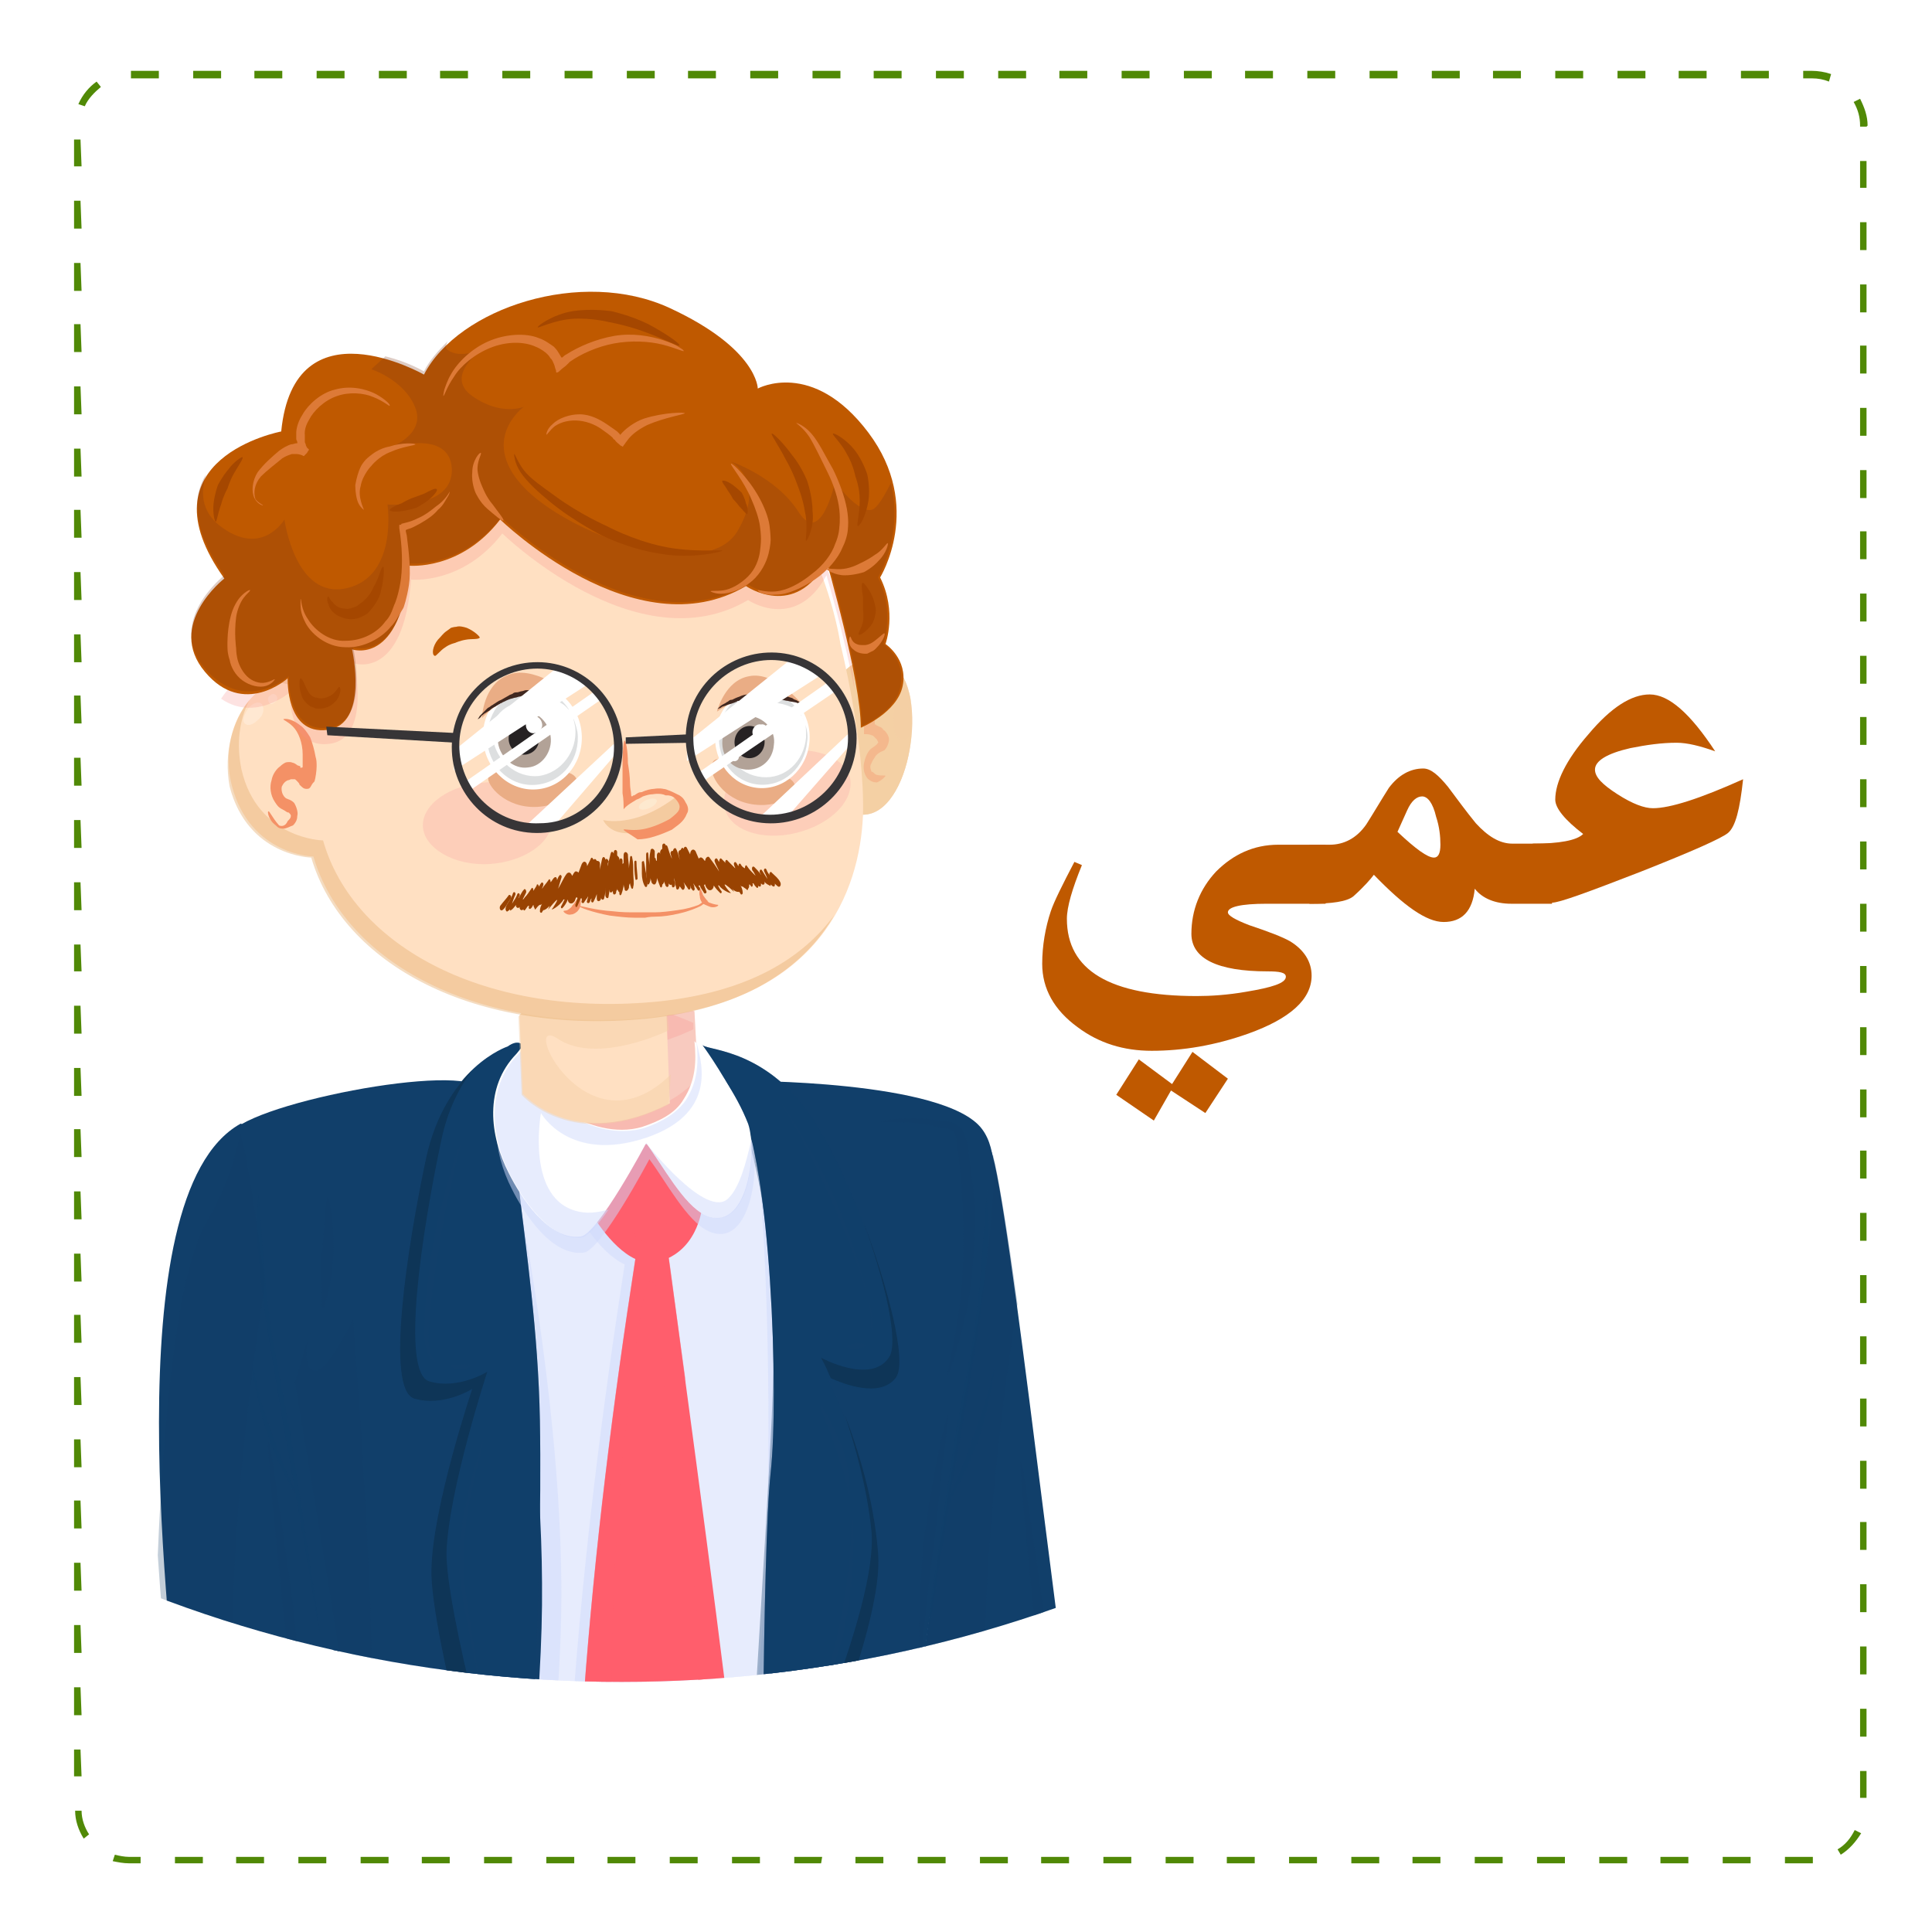 <?xml version="1.0" encoding="utf-8"?>
<!-- Generator: Adobe Illustrator 21.0.0, SVG Export Plug-In . SVG Version: 6.00 Build 0)  -->
<svg version="1.1" id="Layer_1" xmlns="http://www.w3.org/2000/svg" xmlns:xlink="http://www.w3.org/1999/xlink" x="0px" y="0px"
	 viewBox="0 0 180 180" style="enable-background:new 0 0 180 180;" xml:space="preserve">
<style type="text/css">
	.st0{fill:#FFFFFF;}
	.st1{display:none;}
	.st2{display:inline;}
	.st3{fill:url(#SVGID_1_);}
	.st4{fill:#508906;}
	.st5{clip-path:url(#SVGID_4_);}
	.st6{fill:#F8D5C9;}
	.st7{fill:#FA8C89;}
	.st8{opacity:0.25;fill:#FA8C89;}
	.st9{opacity:0.5;fill:#D0DBFD;}
	.st10{fill:#113F6A;}
	.st11{opacity:0.25;fill:#113F6A;}
	.st12{opacity:0.34;fill:#113F6A;}
	.st13{opacity:0.6;fill:#113F6A;}
	.st14{fill:#D0DBFD;}
	.st15{opacity:0.15;fill:#FA8C89;}
	.st16{opacity:0.34;fill:#0A2233;}
	.st17{fill:#FF5E6C;}
	.st18{opacity:0.5;fill:#FF5E6C;}
	.st19{fill:#FFE0C2;}
	.st20{opacity:0.45;fill:#F4D0A4;enable-background:new    ;}
	.st21{fill:#F4D0A4;}
	.st22{fill:#F49166;}
	.st23{opacity:0.62;fill:#F4D0A4;enable-background:new    ;}
	.st24{opacity:0.5;}
	.st25{opacity:0.45;fill:#E8B277;enable-background:new    ;}
	.st26{fill:#7E3716;}
	.st27{opacity:0.25;fill:#7E3716;enable-background:new    ;}
	.st28{opacity:0.3;}
	.st29{fill:#FFFCF8;}
	.st30{fill:#FDE9CF;}
	.st31{opacity:0.1;fill:#EA2F69;enable-background:new    ;}
	.st32{fill:#BF5900;}
	.st33{fill:#DD7A37;}
	.st34{fill:#A54700;}
	.st35{opacity:0.25;fill:#471807;enable-background:new    ;}
	.st36{opacity:0.2;}
	.st37{fill:#EAAD85;}
	.st38{fill:#DDDFE0;}
	.st39{fill:#B2A297;}
	.st40{fill:#262223;}
	.st41{fill:#412820;}
	.st42{fill:url(#SVGID_5_);}
	.st43{fill:url(#SVGID_6_);}
	.st44{fill:url(#SVGID_7_);}
	.st45{fill:#373537;}
	.st46{fill:url(#SVGID_8_);}
	.st47{fill:url(#SVGID_9_);}
	.st48{fill:url(#SVGID_10_);}
	.st49{fill:#994302;}
</style>
<rect class="st0" width="180" height="180"/>
<rect class="st0" width="180" height="180"/>
<g>
	<g>
		<g>
			<g class="st1">
				<g class="st2">
					<g>
						
							<radialGradient id="SVGID_1_" cx="96.333" cy="383" r="167.166" gradientTransform="matrix(1 0 0 -1 0 467)" gradientUnits="userSpaceOnUse">
							<stop  offset="0.173" style="stop-color:#FFFFFF"/>
							<stop  offset="1" style="stop-color:#36CDFF;stop-opacity:0.3"/>
						</radialGradient>
						<rect id="SVGID_2_" x="0.4" y="0.1" class="st3" width="180" height="180"/>
					</g>
				</g>
			</g>
			<g>
				<g>
					<g>
						<path class="st4" d="M168.9,173.6h-2.6V173h2.6V173.6z M163.1,173.6h-2.6V173h2.6V173.6z M157.3,173.6h-2.6V173h2.6V173.6z
							 M151.5,173.6H149V173h2.6v0.6H151.5z M145.8,173.6h-2.6V173h2.6V173.6z M140,173.6h-2.6V173h2.6V173.6z M134.2,173.6h-2.6
							V173h2.6V173.6z M128.5,173.6h-2.6V173h2.6V173.6z M122.7,173.6h-2.6V173h2.6V173.6z M116.9,173.6h-2.6V173h2.6V173.6z
							 M111.2,173.6h-2.6V173h2.6V173.6z M105.4,173.6h-2.6V173h2.6V173.6z M99.6,173.6H97V173h2.6V173.6z M93.9,173.6h-2.6V173h2.6
							V173.6z M88.1,173.6h-2.6V173h2.6V173.6z M82.3,173.6h-2.6V173h2.6V173.6z M76.5,173.6H74V173h2.6L76.5,173.6L76.5,173.6z
							 M70.8,173.6h-2.6V173h2.6V173.6z M65,173.6h-2.6V173H65V173.6z M59.2,173.6h-2.6V173h2.6V173.6z M53.5,173.6h-2.6V173h2.6
							V173.6z M47.7,173.6h-2.6V173h2.6V173.6z M41.9,173.6h-2.6V173h2.6V173.6z M36.2,173.6h-2.6V173h2.6V173.6z M30.4,173.6h-2.6
							V173h2.6V173.6z M24.6,173.6H22V173h2.6V173.6z M18.9,173.6h-2.6V173h2.6V173.6z M13.1,173.6H12c-0.5,0-1-0.1-1.5-0.2l0.2-0.6
							c0.4,0.1,0.9,0.2,1.3,0.2h1.1V173.6z M171.5,172.8l-0.3-0.5c0.7-0.4,1.2-1,1.6-1.8l0.6,0.3
							C172.9,171.6,172.3,172.3,171.5,172.8z M7.8,171.3c-0.5-0.8-0.8-1.7-0.8-2.6h0.6c0,0.8,0.3,1.6,0.7,2.2L7.8,171.3z
							 M173.9,167.5h-0.6V165h0.6V167.5z M7.6,165.5H6.9V163h0.6L7.6,165.5L7.6,165.5z M173.9,161.8h-0.6v-2.6h0.6V161.8z
							 M7.6,159.8H6.9v-2.6h0.6L7.6,159.8L7.6,159.8z M173.9,156h-0.6v-2.6h0.6V156z M7.6,154H6.9v-2.6h0.6L7.6,154L7.6,154z
							 M173.9,150.2h-0.6v-2.6h0.6V150.2z M7.6,148.2H6.9v-2.6h0.6L7.6,148.2L7.6,148.2z M173.9,144.4h-0.6v-2.6h0.6V144.4z
							 M7.6,142.4H6.9v-2.6h0.6L7.6,142.4L7.6,142.4z M173.9,138.7h-0.6v-2.6h0.6V138.7z M7.6,136.7H6.9v-2.6h0.6L7.6,136.7
							L7.6,136.7z M173.9,132.9h-0.6v-2.6h0.6V132.9z M7.6,130.9H6.9v-2.6h0.6L7.6,130.9L7.6,130.9z M173.9,127.1h-0.6v-2.6h0.6
							V127.1z M7.6,125.1H6.9v-2.6h0.6L7.6,125.1L7.6,125.1z M173.9,121.4h-0.6v-2.6h0.6V121.4z M7.6,119.4H6.9v-2.6h0.6L7.6,119.4
							L7.6,119.4z M173.9,115.6h-0.6V113h0.6V115.6z M7.6,113.6H6.9V111h0.6L7.6,113.6L7.6,113.6z M173.9,109.8h-0.6v-2.6h0.6V109.8
							z M7.6,107.8H6.9v-2.6h0.6L7.6,107.8L7.6,107.8z M173.9,104.1h-0.6v-2.6h0.6V104.1z M7.6,102.1H6.9v-2.6h0.6L7.6,102.1
							L7.6,102.1z M173.9,98.3h-0.6v-2.6h0.6V98.3z M7.6,96.3H6.9v-2.6h0.6L7.6,96.3L7.6,96.3z M173.9,92.5h-0.6V90h0.6V92.5z
							 M7.6,90.5H6.9V88h0.6L7.6,90.5L7.6,90.5z M173.9,86.8h-0.6v-2.6h0.6V86.8z M7.6,84.8H6.9v-2.6h0.6L7.6,84.8L7.6,84.8z
							 M173.9,81h-0.6v-2.6h0.6V81z M7.6,79H6.9v-2.6h0.6L7.6,79L7.6,79z M173.9,75.2h-0.6v-2.6h0.6V75.2z M7.6,73.2H6.9v-2.6h0.6
							L7.6,73.2L7.6,73.2z M173.9,69.4h-0.6v-2.6h0.6V69.4z M7.6,67.4H6.9v-2.6h0.6L7.6,67.4L7.6,67.4z M173.9,63.7h-0.6v-2.6h0.6
							V63.7z M7.6,61.7H6.9v-2.6h0.6L7.6,61.7L7.6,61.7z M173.9,57.9h-0.6v-2.6h0.6V57.9z M7.6,55.9H6.9v-2.6h0.6L7.6,55.9L7.6,55.9
							z M173.9,52.1h-0.6v-2.6h0.6V52.1z M7.6,50.1H6.9v-2.6h0.6L7.6,50.1L7.6,50.1z M173.9,46.4h-0.6v-2.6h0.6V46.4z M7.6,44.4H6.9
							v-2.6h0.6L7.6,44.4L7.6,44.4z M173.9,40.6h-0.6V38h0.6V40.6z M7.6,38.6H6.9V36h0.6L7.6,38.6L7.6,38.6z M173.9,34.8h-0.6v-2.6
							h0.6V34.8z M7.6,32.8H6.9v-2.6h0.6L7.6,32.8L7.6,32.8z M173.9,29.1h-0.6v-2.6h0.6V29.1z M7.6,27.1H6.9v-2.6h0.6L7.6,27.1
							L7.6,27.1z M173.9,23.3h-0.6v-2.6h0.6V23.3z M7.6,21.3H6.9v-2.6h0.6L7.6,21.3L7.6,21.3z M173.9,17.5h-0.6V15h0.6V17.5z
							 M7.6,15.5H6.9V13h0.6L7.6,15.5L7.6,15.5z M173.9,11.8h-0.6v-0.1c0-0.8-0.2-1.5-0.6-2.2l0.6-0.3c0.4,0.8,0.7,1.6,0.7,2.5
							L173.9,11.8L173.9,11.8z M7.9,9.9L7.3,9.7c0.4-0.9,1-1.6,1.7-2.1l0.4,0.5C8.8,8.6,8.2,9.2,7.9,9.9z M170.4,7.6
							c-0.5-0.2-1-0.3-1.6-0.3H168V6.6h0.8c0.6,0,1.2,0.1,1.8,0.3L170.4,7.6z M164.8,7.3h-2.6V6.6h2.6V7.3z M159,7.3h-2.6V6.6h2.6
							V7.3z M153.3,7.3h-2.6V6.6h2.6V7.3z M147.5,7.3h-2.6V6.6h2.6V7.3z M141.7,7.3h-2.6V6.6h2.6V7.3z M136,7.3h-2.6V6.6h2.6V7.3z
							 M130.2,7.3h-2.6V6.6h2.6V7.3z M124.4,7.3h-2.6V6.6h2.6V7.3z M118.6,7.3H116V6.6h2.6V7.3z M112.9,7.3h-2.6V6.6h2.6V7.3z
							 M107.1,7.3h-2.6V6.6h2.6V7.3z M101.3,7.3h-2.6V6.6h2.6V7.3z M95.6,7.3H93V6.6h2.6V7.3z M89.8,7.3h-2.6V6.6h2.6V7.3z M84,7.3
							h-2.6V6.6H84V7.3z M78.3,7.3h-2.6V6.6h2.6V7.3z M72.5,7.3h-2.6V6.6h2.6V7.3z M66.7,7.3h-2.6V6.6h2.6V7.3z M61,7.3h-2.6V6.6H61
							V7.3z M55.2,7.3h-2.6V6.6h2.6V7.3z M49.4,7.3h-2.6V6.6h2.6V7.3z M43.6,7.3H41V6.6h2.6V7.3z M37.9,7.3h-2.6V6.6h2.6V7.3z
							 M32.1,7.3h-2.6V6.6h2.6V7.3z M26.3,7.3h-2.6V6.6h2.6V7.3z M20.6,7.3H18V6.6h2.6V7.3z M14.8,7.3h-2.6V6.6h2.6
							C14.8,6.6,14.8,7.3,14.8,7.3z"/>
					</g>
				</g>
			</g>
		</g>
	</g>
</g>
<g>
	<g>
		<g>
			<g>
				<g>
					<g>
						<g>
							<g>
								<defs>
									<ellipse id="SVGID_3_" cx="57.9" cy="56.7" rx="110.9" ry="100"/>
								</defs>
								<clipPath id="SVGID_4_">
									<use xlink:href="#SVGID_3_"  style="overflow:visible;"/>
								</clipPath>
								<g class="st5">
									<g>
										<g>
											<path class="st6" d="M98.4,225.9c0.1,0.7-1.9,10.1,1.3,10.5c3.1,0.4,2.4-5.2,3.8-5.6c1.4-0.5,3.7,15.6,6.2,15.8
												c2.4,0.2,4.5-8.4,5-10.3c0,0,1,2.6,1.9,2.1c1-0.5-2.7-12.4-5.2-17C109,216.7,97.9,223.1,98.4,225.9z"/>
											<path class="st7" d="M110.3,233c0.1,0,0.4,1.7,0.6,3.5c0.2,1.7,0.4,3.5,0.4,3.5s0,0.4,0,1.1c0,0.7,0.1,1.5,0,2.4
												c0,0.9-0.2,1.8-0.6,2.4c-0.3,0.6-0.8,0.8-0.8,0.8c0,0,0.4-0.3,0.6-0.9c0.3-0.6,0.4-1.4,0.4-2.3c0-0.9-0.1-1.7-0.1-2.4
												c-0.1-0.7-0.1-1.1-0.1-1.1s-0.1-1.8-0.2-3.5C110.5,234.7,110.3,233,110.3,233z M112.9,236.1c0,1.6-0.1,3.2-0.1,3.2
												s0,0.4,0,1c0,0.6-0.1,1.4-0.3,2.2c-0.2,0.8-0.4,1.5-0.7,2.1c-0.3,0.5-0.5,0.9-0.5,0.9c0,0,0.3-0.3,0.7-0.8
												c0.3-0.5,0.7-1.3,0.9-2.1c0.2-0.8,0.3-1.6,0.4-2.2c0.1-0.6,0.1-1,0.1-1s0.1-1.6,0-3.3c-0.1-1.6-0.3-3.2-0.4-3.2
												C112.8,232.8,112.9,234.4,112.9,236.1z M113.9,232.3c0.2,0.8,0.3,1.7,0.3,1.7s0.1,0.8,0.2,1.7c0.1,0.8,0,1.7,0.1,1.7
												c0.1,0,0.3-0.8,0.3-1.7c0.1-0.9,0-1.7,0-1.7s-0.1-0.9-0.4-1.7c-0.3-0.8-0.7-1.6-0.7-1.6
												C113.5,230.7,113.7,231.5,113.9,232.3z"/>
											<path class="st8" d="M116.7,238.4c0.2-0.1,0.2-0.6,0.1-1.3c-1.2-0.7-2.4-4.7-2.5-4.8c-0.1-0.1-0.3,8.6-2.7,10.1
												c-2.4,1.5-4.1-7-5.6-9.6c-1.5-2.6-2.4-2-2.4-2c1.4-0.5,3.7,15.6,6.2,15.8c2.4,0.2,4.5-8.4,5-10.3
												C114.7,236.3,115.7,238.9,116.7,238.4z"/>
											<path class="st8" d="M99.7,236.4c1.7,0.2,2.2-1.2,2.6-2.8c-0.4,0.5-0.9,1-1.5,1.1c-2,0.4-3.2-8.8,1.4-7.7
												c3.4,0.8,8-2,10.2-3.5c-0.3-0.8-0.7-1.5-1-2.2c-2.4-4.7-13.5,1.7-13,4.5C98.6,226.6,96.6,236,99.7,236.4z"/>
											<path class="st0" d="M97.7,221.3l0.5,3.6c0,0,6.8,3.8,14.9-2.9l-1.5-3.8L97.7,221.3z"/>
											<path class="st9" d="M111,223.6c-7.3,2-12.6-0.3-8.7-0.6c4.2-0.3,8.6-2.8,9.8-3.4l-0.5-1.3l-13.8,3.1l0.5,3.6
												C98.2,224.9,103.8,228.1,111,223.6z"/>
											<path class="st10" d="M92,106.7c1.4-0.8,6.2,45,8.5,58.1c2.2,13.1,12.7,53,12.7,53s-10.1,6-17.9,2.7
												c0,0-8.5-48.9-9.1-57.1C85.7,155.1,80,113.4,92,106.7z"/>
											<path class="st11" d="M92.5,107.5c-0.5,2.3-1.3,5.1-3.3,8.5c-2.7,4.9-3.9,18.6-4.4,30.8c0.5,7.5,1.2,13.8,1.4,16.5
												c0.6,8.2,9.1,57.1,9.1,57.1c7.8,3.3,17.9-2.7,17.9-2.7s-1.9-7.4-4.3-16.8c-0.4,5.3-1.7,13.5-6,13.6
												c-0.4,0-0.8-0.1-1.2-0.3c-2.1-1.1-3.2-4.2-4-6.2c-1.3-3.4-2.1-7-2.6-10.6c-0.3-2.1-1-4.2-1.2-6.3
												c-1.4-10.9-2.2-22-2.2-33.1c0-12.2,1.2-24.5,3.1-36.5C93.9,114.8,93,109.5,92.5,107.5z"/>
											<path class="st12" d="M100.5,177.1c-0.1,0,0-1.7-0.1-3.4c0-1.7-0.1-3.4-0.1-3.4s0-1.7-0.1-3.4c-0.1-1.7-0.2-3.4-0.1-3.4
												c0.1,0,0.3,1.7,0.5,3.4c0.2,1.7,0.2,3.4,0.2,3.4s0,1.7-0.1,3.4C100.7,175.4,100.5,177.1,100.5,177.1z M102.3,181.7
												c0-0.7,0-1.7,0-2.7c0-1.9-0.1-3.9-0.1-3.9s-0.2-1.9-0.4-3.9c-0.1-1-0.3-1.9-0.4-2.6c-0.1-0.7-0.2-1.2-0.3-1.2
												c0,0,0,0.5,0.1,1.2c0.1,0.7,0.2,1.7,0.3,2.7c0.2,1.9,0.3,3.9,0.3,3.9s0.2,1.9,0.3,3.9c0.1,1,0.1,1.9,0.1,2.7
												c0,0.7,0.1,1.2,0.1,1.2C102.2,182.9,102.3,182.4,102.3,181.7z"/>
											<path class="st13" d="M98.3,160.2c-0.4-4-0.8-8-0.8-8s-0.5-4-1.1-8c-0.3-2-0.6-4-0.8-5.5c-0.2-1.5-0.4-2.5-0.5-2.5
												c-0.1,0,0,1,0.1,2.5c0.1,1.5,0.3,3.5,0.5,5.5c0.4,4,0.8,8,0.8,8s0.5,4,1.1,8c0.3,2,0.6,4,0.8,5.5
												c0.2,1.5,0.4,2.5,0.5,2.5c0.1,0,0-1-0.1-2.5C98.6,164.2,98.4,162.2,98.3,160.2z"/>
											<path class="st13" d="M107.1,199c-0.2-2.6-0.6-5.2-0.6-5.2s-0.5-2.6-1.2-5.1c-0.7-2.5-1.6-4.9-1.7-4.9
												c-0.1,0,0.5,2.5,1,5.1c0.5,2.5,0.9,5.1,0.9,5.1s0.5,2.5,0.9,5.1c0.4,2.5,0.7,5.1,0.8,5.1
												C107.3,204.1,107.3,201.6,107.1,199z"/>
										</g>
										<path class="st9" d="M50.9,100.1c0,0-19.1,3.2-25.2,7.4c0,0,7.6,22.1,3.3,32.4c3.3,10.4,5.8,21.2,7.4,32
											c0.4,3.2,0.8,6.3,1,9.5c0.2,3-1.1,7.2,2.9,8c2.7,0.6,5.3,1.1,8,1.6c7.3,1.2,14.9,2,22.3,1c3.2-0.4,7-0.8,9.4-3.1
											c1.8-1.7,1.9-4.3,2.2-6.5c0.8-5.5,1.6-11.1,2.3-16.6c1.9-13.5,3.7-27.1,4.9-40.7c0.2-2.5,0.4-5.1,0.5-7.6
											C90.4,99.6,63.9,100,50.9,100.1z"/>
										<path class="st0" d="M50.9,100.1c0,0-19.1,3.2-25.2,7.4c0,0,7.6,22.1,3.3,32.4c3.3,10.4,5.8,21.2,7.4,32
											c0.4,3.2,0.8,6.3,1,9.5c0.2,3-1.1,7.2,2.9,8c2.7,0.6,5.3,1.1,8,1.6c7.3,1.2,14.9,2,22.3,1c3.2-0.4,7-0.8,9.4-3.1
											c1.8-1.7,1.9-4.3,2.2-6.5c0.8-5.5,1.6-11.1,2.3-16.6c1.9-13.5,3.7-27.1,4.9-40.7c0.2-2.5,0.4-5.1,0.5-7.6
											C90.4,99.6,63.9,100,50.9,100.1z"/>
										<path class="st9" d="M50.9,100.1c0,0-19.1,3.2-25.2,7.4c0,0,7.6,22.1,3.3,32.4c3.3,10.4,5.8,21.2,7.4,32
											c0.4,3.2,0.8,6.3,1,9.5c0.2,3-1.1,7.2,2.9,8c2.7,0.6,5.3,1.1,8,1.6c7.3,1.2,14.9,2,22.3,1c3.2-0.4,7-0.8,9.4-3.1
											c1.8-1.7,1.9-4.3,2.2-6.5c0.8-5.5,1.6-11.1,2.3-16.6c1.9-13.5,3.7-27.1,4.9-40.7c0.2-2.5,0.4-5.1,0.5-7.6
											C90.4,99.6,63.9,100,50.9,100.1z"/>
										<g>
											<path class="st9" d="M47.9,112.9l0-0.1C47.9,112.8,47.9,112.8,47.9,112.9z"/>
											<path class="st9" d="M70.4,106.4c1.8,12.9,3.5,79.1-10.3,76.3c-12.3-2.5-12.4-63.1-12.3-69.4c0-0.2,0-0.4,0-0.5L42,189.7
												c2.1,0.4,4.2,0.9,6.3,1.2c7.3,1.2,14.9,2,22.3,1c3.2-0.4,7-0.8,9.4-3.1c0.1-0.1,0.1-0.1,0.1-0.2c1.9-5-0.9-12.3,0.5-24.5
												C82.6,147,68.6,93.6,70.4,106.4z"/>
											<path class="st14" d="M62.4,177.3c0,0,0.1,0.5,0.1,1.2c0,0.7,0,1.6,0.1,2.6c0,1.9,0.1,3.8,0.1,3.8s0,1.9-0.1,3.8
												c0,0.9-0.1,1.9-0.3,2.6c-0.2,0.7-0.4,1.1-0.5,1.1c0,0,0.1-0.5,0.3-1.1c0.1-0.7,0.2-1.6,0.2-2.5c0-1.9-0.1-3.7-0.1-3.7
												s0-1.9,0.1-3.7c0-0.9,0.1-1.9,0.1-2.6C62.3,177.8,62.3,177.3,62.4,177.3z"/>
										</g>
										<path class="st6" d="M49,94.4l0.5,8.3c0,0,5.5,6.2,15.7,0.9l-0.5-9.4C64.6,94.3,52.7,89.5,49,94.4z"/>
										<path class="st15" d="M49,94.4l0.5,8.3c0,0,5.5,6.2,15.7,0.9l-0.5-9.4C64.6,94.3,52.7,89.5,49,94.4z"/>
										<path class="st8" d="M65.1,103.7l-0.2-3.1c-9,9-16.4-6.6-12-3.7c3.7,2.4,9.8-0.1,11.7-1l0-0.6c-1.4-0.6-5.3-2.2-9.4-3.1
											c-2.5-0.1-4.9,0.4-6.3,2.2l0.5,8.3C49.4,102.7,55,109,65.1,103.7z"/>
										<path class="st12" d="M67.7,101.3c0,0,19.1-0.1,22.5,4.5c1.5,2,1.1,5.3,0.9,7.6c-0.3,4.6-1.1,9.1-1.9,13.7
											c-2.2,12.5-4,23.6-5.4,36.2c-0.8,7.3-1.9,16.1-2,23.5c0,3.1-0.1,6.2,0,9.4c0,2.2,1.1,6.7-0.1,8.6
											c-1.9,3.1-9.3,2.9-12.2,1.6c-2.7-1.3,1.3-51.1,2.4-74.3C73,108.9,67.7,101.3,67.7,101.3z"/>
										<path class="st10" d="M69,100.7c0,0,19.1-0.1,22.5,4.5c1.5,2,1.1,5.3,0.9,7.6c-0.3,4.6-1.1,9.1-1.9,13.7
											c-2.2,12.5-4,23.6-5.4,36.2c-0.8,7.3-1.9,16.1-2,23.5c0,3.1-0.1,6.2,0,9.4c0,2.2,1.1,6.7-0.1,8.6
											c-1.9,3.1-9.3,2.9-12.2,1.6c-2.7-1.3,1.3-51.1,2.4-74.3C74.3,108.2,69,100.7,69,100.7z"/>
										<path class="st10" d="M65.4,97.3c0.2,0.6,5.2,0.2,9.6,5.9c4.4,5.7,10.2,22.7,8.4,25.2c-1.7,2.5-6.3,0-6.3,0
											s4,7.8,4.7,16.2C82.6,153,71,176.8,71,176.8s0-32.3,0.8-39.6c0.8-7.3,0-28.9-2.9-34.2C67,99.4,65.4,97.3,65.4,97.3z"/>
										<path class="st12" d="M65.4,97.3c0.2,0.6,5.2,0.2,9.6,5.9c4.4,5.7,10.2,22.7,8.4,25.2c-1.7,2.5-6.3,0-6.3,0
											s4,7.8,4.7,16.2C82.6,153,71,176.8,71,176.8s0-32.3,0.8-39.6c0.8-7.3,0-28.9-2.9-34.2C67,99.4,65.4,97.3,65.4,97.3z"/>
										<g>
											<path class="st16" d="M78.7,131.8c1,3,2.1,6.9,2.5,10.9c0.6,7.2-7.7,25.5-10.2,30.8c0,2,0,3.3,0,3.3s11.6-23.8,10.8-32.2
												C81.4,139.6,79.9,134.9,78.7,131.8z"/>
											<path class="st16" d="M80.4,113.7c2.1,5.8,3.4,11.5,2.4,12.8c-1.7,2.5-6.3,0-6.3,0s0.4,0.7,0.9,1.9
												c0.9,0.4,4.6,2,6.1-0.1C84.5,126.8,82.8,120.1,80.4,113.7z"/>
										</g>
										<path class="st12" d="M91.8,130.5c-0.4,1.5-1,3-1,3s-0.5,1.5-1.1,3c-0.5,1.3-1.1,2.6-1.2,2.9c0.5-2.9,0.9-5,0.9-5
											c0.5-3,1-6,1.5-9c0.6-3.5,1-7,1.2-10.6c0.1-1.4-0.3-2.7-0.1-4.1c-0.5,4.9-0.6,10-1.5,14.9c-0.5,2.9-1.1,5.8-1.6,8.7
											c0,0-3.6,24.2-3.4,24.2c0.1,0,2-13,3.1-19.1c0,0,0,0.1,0,0.1c0.1,0,0.9-1.4,1.5-2.8c0.7-1.5,1.2-3,1.2-3s0.5-1.5,0.8-3.1
											c0.4-1.6,0.6-3.2,0.5-3.2C92.6,127.4,92.3,129,91.8,130.5z"/>
										<g>
											<path class="st9" d="M52.3,147.5c-0.2-21.6-6.1-46.4-6.1-46.4c-0.1,0-0.2-0.1-0.2-0.1c-6.1,1.3-16.1,3.6-20.2,6.4
												c0,0,6.1,17.8,4.2,28.9c1.2,6.5,2.2,12.5,2.7,16.3c1.6,6.3,2.8,12.7,3.7,19.1c0.4,3.2,0.8,6.3,1,9.5c0.2,3-1.1,7.2,2.9,8
												c2.4,0.5,4.8,1,7.2,1.5C50,178.1,52.4,160.4,52.3,147.5z"/>
											<path class="st10" d="M44.4,101.1c0,0,6,24.8,6.1,46.4c0.2,21.6-6.8,57.1-9.3,59.1c-2.5,1.9-14.9-3-15.6-5.5
												c-0.7-2.5,6.3-37.3,5.6-45.6c-0.7-8.2-7.9-46.6-9.8-49.1C19.5,103.7,40.6,99.2,44.4,101.1z"/>
											<path class="st10" d="M47.3,97.5c0,0-5.8,1.9-7.6,10.4c-1.8,8.5-3.8,21.6-1.1,22.4c2.7,0.8,5.4-0.9,5.4-0.9
												s-3.7,11-3.8,16.8c-0.2,5.8,6.4,30.2,7.7,30c1.2-0.2,2.7-27.6,2.4-43.9c-0.3-16.4-4.6-30.9-1.4-34.8
												C48.8,97.5,48.4,96.7,47.3,97.5z"/>
											<path class="st12" d="M47.3,97.5c0,0-5.8,1.9-7.6,10.4c-1.8,8.5-3.8,21.6-1.1,22.4c2.7,0.8,5.4-0.9,5.4-0.9
												s-3.7,11-3.8,16.8c-0.2,5.8,6.4,30.2,7.7,30c1.2-0.2,2.7-27.6,2.4-43.9c-0.3-16.4-4.6-30.9-1.4-34.8
												C48.8,97.5,48.4,96.7,47.3,97.5z"/>
											<path class="st16" d="M41.6,144.6c0.2-5.8,3.8-16.8,3.8-16.8s-2.7,1.7-5.4,0.9c-2.7-0.8-0.7-13.9,1.1-22.4
												c0.6-2.9,1.7-5,2.9-6.6c-1.6,1.6-3.4,4.1-4.3,8.2c-1.8,8.5-3.8,21.6-1.1,22.4c2.7,0.8,5.4-0.9,5.4-0.9s-3.7,11-3.8,16.8
												c-0.2,5.8,6.4,30.2,7.7,30c0.2,0,0.5-1,0.7-2.7C46.5,168.8,41.5,149.7,41.6,144.6z"/>
											<g>
												<path class="st11" d="M28.8,124.7l0.2-0.7C28.9,124.1,28.9,124.4,28.8,124.7z"/>
												<path class="st11" d="M39.6,186.9c-6.5-3.5-4.7-22.4-5-34.3c-0.3-11.8-1.7-29.7-1.7-29.7s-2.3,4.8-3.5,4.8
													c-1,0-0.9-1.8-0.7-3l-1.7,5.6c2,10.5,3.8,21.2,4.2,25.1c0.6,7.2-4.6,34.7-5.5,43.2c4.4,2.9,9.8,5.9,14.4,8.3
													c0.5-0.1,0.9-0.2,1.2-0.4c1.6-1.2,5.1-16.6,7.3-33.1C46.7,180.5,43.5,188.9,39.6,186.9z"/>
											</g>
										</g>
										<path class="st11" d="M83,204c1.2-2,0.2-6.4,0.1-8.6c0-3.1,0-6.2,0-9.4c0-2.4,0.2-5,0.4-7.7c-1.5,6.6-3.7,13.2-6.9,13.8
											c-6.6,1.1-5.6-19.4-5.6-19.4s-0.1,0.3-0.2,0.9c-0.9,16.9-1.4,31.4,0.1,32C73.6,206.9,81.1,207.1,83,204z"/>
										<g>
											<g>
												<path class="st10" d="M40.6,126.9c0,0-0.7-0.3-0.9-1.3c-0.3-1-0.1-2.3-0.1-3.6c0.2-2.6,0.6-5.2,0.6-5.2s0.4-2.6,1.1-5.1
													c0.3-1.3,0.7-2.5,1-3.5c0.3-0.9,0.5-1.5,0.6-1.5c0,0-0.1,0.6-0.4,1.6c-0.2,1-0.5,2.2-0.8,3.5c-0.5,2.5-0.9,5.1-0.9,5.1
													s-0.5,2.6-0.7,5.2c-0.1,1.3-0.3,2.6-0.1,3.5C40.1,126.5,40.7,126.9,40.6,126.9z"/>
											</g>
											<g>
												<path class="st10" d="M43.9,127.2c0,0.1-0.2,0.2-0.5,0.3c-0.3,0.1-0.5,0.1-0.5,0.1s-0.3,0-0.5-0.1
													c-0.2-0.1-0.5-0.2-0.4-0.3c0-0.1,0.3-0.1,0.5-0.1c0.2,0,0.5,0,0.5,0s0.2,0,0.5,0.1C43.7,127.1,43.9,127.1,43.9,127.2z"
													/>
											</g>
											<g>
												<path class="st10" d="M44.9,157.8c0,0-0.1-0.2-0.1-0.5c-0.1-0.3-0.2-0.8-0.3-1.3c-0.2-1.1-0.5-2.5-0.8-4
													c-0.3-1.5-0.6-2.9-0.7-4c-0.2-1.1-0.2-1.9-0.2-1.9s0-0.8,0-1.9c0.1-1.1,0.3-2.6,0.6-4.1c0.3-1.5,0.7-2.9,1-4
													c0.2-0.5,0.3-1,0.4-1.3c0.1-0.3,0.2-0.5,0.2-0.5c0,0-0.1,0.7-0.4,1.8c-0.3,1.1-0.6,2.5-0.9,4c-0.3,1.5-0.4,2.9-0.5,4
													c0,1.1,0,1.8,0,1.8s0,0.7,0.1,1.8c0.1,1.1,0.4,2.6,0.6,4c0.2,1.5,0.5,2.9,0.6,4c0.1,0.6,0.1,1,0.2,1.3
													C44.9,157.6,44.9,157.8,44.9,157.8z"/>
											</g>
											<g>
												<path class="st10" d="M81.3,124.1c0,0,0.1-0.7-0.1-1.8c-0.2-1.1-0.6-2.4-1.1-3.8c-0.9-2.7-2.1-5.4-2.1-5.4
													s-1.1-2.7-2.4-5.2c-0.6-1.3-1.3-2.6-1.9-3.5c-0.5-0.9-0.9-1.6-0.9-1.6c0,0,0.1,0.1,0.3,0.4c0.2,0.3,0.4,0.6,0.7,1.1
													c0.6,0.9,1.3,2.2,2,3.4c1.4,2.5,2.5,5.2,2.5,5.2s1.1,2.7,1.9,5.5c0.4,1.4,0.8,2.8,0.9,3.9c0.1,0.5,0.1,1,0,1.3
													C81.4,123.9,81.3,124.1,81.3,124.1z"/>
											</g>
											<g>
												<path class="st10" d="M80.7,125.4c0,0.1-0.9,0.3-0.9,0.3s-0.9-0.1-0.9-0.3c0-0.1,0.9-0.3,0.9-0.3S80.7,125.2,80.7,125.4
													z"/>
											</g>
											<g>
												<path class="st10" d="M79.1,139.3c-0.1,0-0.2-1.1-0.5-2.1c-0.3-1-0.7-2.1-0.7-2.1s-0.3-1-0.7-2c-0.4-1-0.8-2-0.7-2.1
													c0.1,0,0.6,0.9,1.1,1.9c0.5,1,0.9,2,0.9,2s0.4,1.1,0.5,2.2C79.2,138.2,79.2,139.4,79.1,139.3z"/>
											</g>
											<g>
												<path class="st10" d="M74.8,162.2c0,0,0.2-0.6,0.6-1.6c0.4-0.9,0.9-2.2,1.3-3.5c0.9-2.6,1.4-5.2,1.4-5.2
													s0.6-2.6,0.9-5.3c0.2-1.3,0.3-2.7,0.3-3.7c0-1,0.1-1.7,0.1-1.7c0,0,0,0.2,0.1,0.5c0,0.3,0,0.7,0,1.2c0,1,0,2.4-0.1,3.7
													c-0.2,2.7-0.8,5.4-0.8,5.4s-0.6,2.7-1.6,5.2c-0.5,1.3-1,2.5-1.5,3.4c-0.2,0.5-0.4,0.8-0.6,1.1
													C74.9,162.1,74.8,162.2,74.8,162.2z"/>
											</g>
										</g>
										<path class="st13" d="M30.5,111.5c-0.1,0-0.2,1.3-0.3,2.6c-0.1,1.3-0.2,2.6-0.2,2.6s0,1.3,0,2.6c0,1.3-0.1,2.6,0.1,2.6
											c0.1,0,0.5-1.3,0.7-2.6c0.2-1.3,0.3-2.6,0.3-2.6s0-1.3-0.1-2.6C30.9,112.8,30.7,111.5,30.5,111.5z"/>
										<path class="st13" d="M90.8,112.5c0-0.4-0.1-1-0.1-1.7c-0.1-0.7-0.2-1.6-0.3-2.4c-0.1-0.4-0.1-0.9-0.2-1.4
											c-0.1-0.5-0.1-0.9-0.4-1.5c-0.1-0.3-0.3-0.5-0.6-0.7c-0.3-0.2-0.5-0.2-0.8-0.3c-0.5-0.1-0.9-0.1-1.4-0.2
											c-0.9-0.1-1.7-0.1-2.5-0.1c-1.4,0-2.4,0.2-2.4,0.3c0,0.1,1,0,2.4,0.1c0.7,0,1.5,0.1,2.4,0.3c0.8,0.2,2,0.2,2.1,0.9
											c0.1,0.3,0.2,0.9,0.2,1.3c0.1,0.5,0.1,0.9,0.2,1.4c0.1,0.9,0.2,1.7,0.2,2.4c0,0.7,0.1,1.3,0.1,1.7c0,0.4,0,0.6,0,0.6
											s0.2,3.8-0.2,7.5c-0.2,1.9-0.5,3.7-0.8,5.1c-0.3,1.4-0.5,2.3-0.4,2.3c0.1,0,0.4-0.9,0.8-2.2c0.4-1.4,0.9-3.2,1.2-5.1
											c0.6-3.8,0.5-7.7,0.5-7.7S90.8,112.9,90.8,112.5z"/>
										<path class="st13" d="M87,137.5c-0.5,2.8-0.9,5.7-0.9,5.7s-0.3,2.9-0.4,5.7c-0.1,2.9-0.1,5.7,0,5.7c0.1,0,0.4-2.8,0.7-5.7
											c0.3-2.8,0.7-5.7,0.7-5.7s0.3-2.8,0.6-5.7c0.3-2.8,0.8-5.7,0.6-5.7C88.2,131.9,87.5,134.7,87,137.5z"/>
										<g>
											<path class="st9" d="M67.6,178.5c-1.2,3.5-3.3,7.2-5.7,9.9c-0.1,0.2-0.3,0.3-0.5,0.3c-0.2,0-0.4-0.2-0.6-0.3
												c-0.6-0.7-1.2-1.4-1.8-2c-7.4-8.4-6.3-17.5-5.6-27.9c1-13.6,2.7-27.2,4.8-40.7c-2.4-1.1-4.3-4.6-4.3-4.6
												c-0.4-2.3,3.1-5.9,5.3-6.1c2.2-0.3,5.3,5.2,5.3,5.2s-0.1,3.9-3.2,5.4c0.2,1.4,4.7,34.5,5.7,43.5c0.3,2.4,0.6,4.8,0.9,7.1
												C68.5,171.8,68.9,175,67.6,178.5z"/>
											<g>
												<path class="st17" d="M68.6,178c-1.2,3.5-3.3,7.2-5.7,9.9c-0.1,0.2-0.3,0.3-0.5,0.3c-0.2,0-0.4-0.2-0.6-0.3
													c-0.6-0.7-1.2-1.4-1.8-2c-7.4-8.4-6.3-17.5-5.6-27.9c1-13.6,2.7-27.2,4.8-40.7c-2.4-1.1-4.3-4.6-4.3-4.6
													c-0.4-2.3,3.1-5.9,5.3-6.1c2.2-0.3,5.3,5.2,5.3,5.2s-0.1,3.9-3.2,5.4c0.2,1.4,4.7,34.5,5.7,43.5
													c0.3,2.4,0.6,4.8,0.9,7.1C69.5,171.3,69.8,174.5,68.6,178z"/>
												<path class="st18" d="M69,167.7c0-0.3-0.1-0.6-0.1-1c-0.9,8.9-5,15.6-9.8,6.1c-4.9-9.9,0.1-52.6,1.4-53.4
													c0.9-0.5,2.5,5.5,3.4,9.4c-0.9-6.4-1.5-11.2-1.6-11.7c1.2-0.6,2-1.6,2.5-2.6c-0.8,0.6-3.4,2.4-5.4,0.8
													c-2.4-1.9-0.4-7.8-0.2-8.2c0,0-0.7,0.3-1.6,0.7c-1.6,1.3-3,3.3-2.7,4.8c0,0,1.9,3.5,4.3,4.6
													c-2.1,13.5-3.8,27.1-4.8,40.7c-0.7,10.4-1.8,19.6,5.6,27.9c0.6,0.7,1.2,1.4,1.8,2c0.2,0.2,0.3,0.4,0.6,0.3
													c0.2,0,0.4-0.2,0.5-0.3c2.3-2.8,4.5-6.5,5.7-9.9C69.8,174.5,69.5,171.3,69,167.7z"/>
												<path class="st17" d="M65.6,159.4c-0.3,0-2.5-17.5-2.5-17.5s-1.8-17.6-1.5-17.6c0.3,0,2.5,17.5,2.5,17.5
													S65.9,159.4,65.6,159.4z M66.8,168.6c0.1-1.2,0-2.4,0-2.4s-0.1-1.2-0.4-2.4c-0.2-1.2-0.5-2.4-0.6-2.3
													c-0.1,0-0.1,1.2-0.1,2.4c0,1.2,0,2.4,0,2.4s0.1,1.2,0.3,2.4c0.1,1.2,0.3,2.4,0.4,2.4C66.6,171,66.8,169.8,66.8,168.6z
													 M62.8,114.2c0.3-0.8,0.2-1.6,0.2-1.6s-0.2-0.8-0.7-1.5c-0.5-0.7-1.3-0.9-1.3-0.8c-0.1,0.1,0.5,0.6,0.7,1.2
													c0.3,0.6,0.3,1.2,0.3,1.2s0.2,0.6,0.1,1.3c-0.1,0.6-0.4,1.2-0.3,1.3C61.8,115.5,62.5,115,62.8,114.2z"/>
											</g>
										</g>
										<g>
											<path class="st9" d="M49.1,99c0.1,0,0.1-0.1,0.2-0.1c-0.4,0.1,0.9,3.2,1.1,3.6c0.7,1,1.6,1.9,2.6,2.6
												c2,1.3,4.7,2.1,7.1,1.4c1.5-0.5,3.1-1.2,3.9-2.6c1.1-1.7,1.2-3.5,1-5.4c2,2.2,3.9,4.9,5,7.7c0.9,2.6-0.1,10.3-4,8.5
												c-2-0.9-4-4.7-5.5-6.7c0,0-4.5,8.5-6.1,8.7c-3,0.4-5.6-3.7-6.7-5.9c-1.8-3.5-2.3-8,0.7-11.1C48.6,99.5,48.9,99.2,49.1,99
												z"/>
											<path class="st0" d="M48.8,97.5c0.1,0,0.1-0.1,0.2-0.1c-0.4,0.1,0.9,3.2,1.1,3.6c0.7,1,1.6,1.9,2.6,2.6
												c2,1.3,4.7,2.1,7.1,1.4c1.5-0.5,3.1-1.2,3.9-2.6c1.1-1.7,1.2-3.5,1-5.4c2,2.2,3.9,4.9,5,7.7c0.9,2.6-0.1,10.3-4,8.5
												c-2-0.9-4-4.7-5.5-6.7c0,0-4.5,8.5-6.1,8.7c-3,0.4-5.6-3.7-6.7-5.9c-1.8-3.5-2.3-8,0.7-11.1C48.3,98,48.5,97.6,48.8,97.5
												z"/>
											<g>
												<path class="st9" d="M54,112.9c-5.1-1-3.6-9.2-3.6-9.2s2.6,4.7,9.8,2.3c7.1-2.4,4.9-7.7,4.7-8.9c0.2,1.9,0.1,3.7-1,5.4
													c-0.9,1.3-2.4,2.1-3.9,2.6c-2.4,0.7-5.1,0-7.1-1.4c-1-0.7-2-1.5-2.6-2.6c-0.2-0.4-1.6-3.5-1.1-3.6
													c-0.1,0-0.1,0.1-0.2,0.1c-0.3,0.2-0.6,0.5-0.8,0.7c-2.9,3.1-2.5,7.6-0.7,11.1c1.1,2.2,3.8,6.3,6.7,5.9
													c0.6-0.1,1.5-1.2,2.5-2.6C55.9,112.9,55,113.1,54,112.9z"/>
												<path class="st9" d="M60.2,106.5c1.5,2,3.5,5.8,5.5,6.7c3.4,1.6,4.6-3.8,4.3-7c-0.5,2.2-1.1,4.4-2.1,5.4
													C65.9,113.8,60.2,106.5,60.2,106.5z"/>
											</g>
										</g>
										<g>
											<g>
												<g>
													<g>
														<path class="st19" d="M48.4,94.6l0.3,7.3c0,0,4.8,5.5,13.7,0.9l-0.3-8.2C62.3,94.6,51.9,90.3,48.4,94.6z"/>
														<path class="st20" d="M62.5,100.1c-7.9,7.8-14.3-5.9-10.5-3.3c3.2,2.1,8.6,0,10.3-0.8v-0.3l-0.1-0.9
															c-0.1-0.2-0.2-0.3-0.3-0.3c-0.5-0.3-1.5-0.6-3-0.9c-1.5-0.3-3.3-0.4-4.9-0.9c-0.5,0-1.1,0-1.5,0.1c0,0,0,0-0.1,0
															c-0.3,0-0.4,0.1-0.8,0.1c0,0,0,0-0.1,0c-0.3,0.1-0.4,0.1-0.7,0.2h-0.1c-0.3,0.1-0.3,0.2-0.5,0.3c-0.1,0-0.1,0-0.2,0.1
															c-0.3,0.1-0.3,0.3-0.6,0.3c0,0-0.1,0-0.1,0.1c-0.2,0.1-0.3,0.3-0.4,0.3c-0.1,0-0.1,0.1-0.2,0.1
															c-0.2,0.2-0.3,0.3-0.4,0.4l0,0l0.3,7.3c0,0,4.8,5.5,13.7,0.9L62.5,100.1z"/>
													</g>
													<g>
														<g>
															<g>
																<g>
																	<g>
																		<path class="st21" d="M78.2,63.1c0,0,2.1-3.1,5-1.1c3.4,2.2,1.7,14.1-2.9,13.9C75.6,75.8,77.4,62.9,78.2,63.1z"/>
																		<path class="st20" d="M78.2,63.1c0,0,2.1-3.1,5-1.1c3.4,2.2,1.7,14.1-2.9,13.9C75.6,75.8,77.4,62.9,78.2,63.1z"/>
																		<g>
																			<g>
																				<path class="st22" d="M82.5,72.3c0-0.1-0.3,0-0.8-0.1c-0.3-0.1-0.3-0.3-0.5-0.3c-0.1-0.3-0.2-0.5,0-0.8
																					c0.1-0.3,0.3-0.5,0.4-0.7c0.2-0.2,0.3-0.3,0.8-0.5c0.3-0.3,0.5-0.9,0.4-1.2c-0.1-0.3-0.2-0.4-0.2-0.4
																					s-0.1-0.2-0.3-0.3c-0.1-0.2-0.3-0.3-0.4-0.3c-0.1-0.1-0.3-0.1-0.3-0.2c0,0,0,0-0.1,0l0,0c0,0,0-0.2,0-0.3
																					s0-0.3,0.1-0.3c0.1-0.4,0.3-0.9,0.4-1.3c0.4-0.9,1.1-1.1,1.1-1.2c0-0.2-0.9-0.1-1.5,0.8
																					c-0.3,0.3-0.7,0.9-0.9,1.5c-0.1,0.2-0.1,0.3-0.1,0.3c0,0.2-0.1,0.3-0.1,0.4c0,0.3,0,0.8,0,1
																					c0.3,0,0.5,0,0.7,0.1c0.1,0,0.2,0.1,0.2,0.1c0.1,0.1,0.2,0.2,0.3,0.3c0.1,0.2,0.1,0.2,0.1,0.2
																					c0,0.1,0.1,0,0,0.1c-0.1,0.2-0.3,0.3-0.7,0.6c-0.3,0.3-0.5,0.8-0.6,1.3c-0.1,0.5,0,1,0.3,1.4
																					c0.3,0.3,0.6,0.4,0.9,0.4C82.2,72.7,82.5,72.3,82.5,72.3z"/>
																			</g>
																		</g>
																		<path class="st23" d="M80.3,75.9c-4.6-0.2-2.9-13.1-2.1-12.8c0,0,1-1.5,2.6-1.7c-0.8,1.9,0.3,4.8,0.3,4.8
																			s1.2-2,1.9-1.3c0.7,0.7-0.3,3.8,1,4c0.4,0.1,0.8-0.3,0.9-0.8C84.8,71.9,83,75.9,80.3,75.9z"/>
																	</g>
																	<g class="st24">
																		<g>
																			<path class="st21" d="M84.7,64.6c0.3,0.7,0.1,1.4-0.3,1.5c-0.3,0.2-0.7-0.3-0.9-0.9s-0.1-1.4,0.3-1.5
																				C84,63.5,84.4,63.9,84.7,64.6z"/>
																			<path class="st21" d="M83.5,62.6c0.1,0.3,0,0.4-0.3,0.6c-0.3,0.2-0.4,0.1-0.5-0.2c-0.1-0.3,0-0.4,0.3-0.6
																				C83.2,62.3,83.4,62.4,83.5,62.6z"/>
																		</g>
																	</g>
																</g>
																<path class="st19" d="M26.1,63.5c-0.3-10.6,3.9-27.7,26.3-27.9C74.9,35.4,78.3,60,78.3,60s2.3,9.1,2.1,16
																	c-0.3,6.9-3.9,17.2-19.9,18.8s-28.4-5.1-31.3-15c0,0-5.9-0.1-7.6-6.6C20.4,68.6,22.9,64,26.1,63.5z"/>
																<g>
																	<g>
																		<path class="st25" d="M26.1,63.5c-0.1-3.2,0.3-6.9,1.3-10.6c0.9-2.7,2.1-5.4,3.6-7.6c-3.2,5.4-3.8,13.5-3.6,18.5
																			c-0.3,0.1-0.9-0.2-1.5-0.2C26.1,63.5,26.1,63.5,26.1,63.5z"/>
																		<path class="st25" d="M23.2,65.3c-0.9,1.8-1.2,4-0.7,6.4c1.5,6.5,7.6,6.6,7.6,6.6c2.8,9.9,15.2,16.6,31.3,15
																			c8.5-0.9,13.4-4.1,16.3-8c-2.6,4.5-7.8,8.6-17.4,9.6c-16.1,1.6-28.4-5.1-31.3-15c0,0-5.9-0.1-7.6-6.6
																			C20.8,70.1,21.7,67.1,23.2,65.3z"/>
																	</g>
																</g>
																<g>
																	<path class="st26" d="M68.6,69.1c-0.1,2.1,0.9,3.8,2.1,3.8c1.2,0,2.1-1.7,2.2-3.8c0.1-2.1-0.9-3.8-2.1-3.8
																		C69.6,65.2,68.7,66.9,68.6,69.1z"/>
																	<path class="st27" d="M69.8,65.6c-0.2,0.5-0.3,1-0.3,1.6c-0.1,2.1,0.9,3.8,2.1,3.8c0.3,0,0.7-0.2,0.9-0.4
																		c-0.3,1.3-1.1,2.1-2,2.1c-1.2,0-2.1-1.7-2.1-3.8C68.6,67.6,69.1,66.3,69.8,65.6z"/>
																	<g>
																		<path class="st26" d="M72.5,68.4c0.1,0.8-0.3,1.4-0.6,1.4s-0.8-0.5-0.8-1.3c-0.1-0.8,0.3-1.4,0.6-1.4
																			C72.1,67.1,72.5,67.6,72.5,68.4z"/>
																		<path class="st26" d="M71,66.4c0,0.2,0.2,0.3,0.3,0.3c0.2,0,0.3-0.2,0.3-0.3s-0.2-0.3-0.3-0.3S71,66.3,71,66.4z"
																			/>
																	</g>
																</g>
																<g>
																	<g>
																		<g>
																			<g>
																				<path class="st22" d="M25,75.6c-0.1,0,0,0.8,0.7,1.3c0.2,0.2,0.3,0.3,0.7,0.3c0.3,0,0.6-0.2,0.9-0.3
																					c0.3-0.3,0.4-0.6,0.4-0.9c0.1-0.3-0.1-0.9-0.3-1.2c-0.3-0.3-0.5-0.3-0.7-0.4c-0.2-0.1-0.3-0.3-0.3-0.3
																					c-0.2-0.3-0.2-0.8-0.1-0.9c0.2-0.4,0.5-0.5,0.5-0.5s0.1,0,0.3-0.1c0.1,0,0.2,0,0.3,0c0.1,0,0.1,0,0.2,0.1
																					c0,0,0,0,0.1,0.1s0.2,0.2,0.2,0.3c0.3,0.3,0.4,0.4,0.7,0.4c0.2,0,0.3-0.1,0.4-0.3c0.1-0.2,0.2-0.3,0.3-0.4
																					c0.1-0.3,0.2-1,0.2-1.4c0-0.3,0-0.6-0.1-0.9c-0.1-0.6-0.3-1.3-0.5-1.8c-0.3-0.5-0.6-0.9-0.9-1.1
																					C27,66.8,26.4,67,26.4,67c0,0.1,0.4,0.2,0.9,0.7c0.5,0.5,0.9,1.5,0.9,2.6c0,0.3,0,0.5,0,0.9s0,0.3-0.1,0.3
																					c0,0.1-0.2,0-0.1-0.1l0,0l-0.3-0.1c-0.1-0.1-0.3-0.2-0.3-0.2c-0.3-0.1-0.3-0.1-0.5-0.1c-0.3,0-0.4,0.1-0.4,0.1
																					s-0.2,0.1-0.4,0.3c-0.3,0.2-0.7,0.7-0.8,1.3c-0.2,0.6-0.1,1.4,0.3,2c0.2,0.3,0.3,0.5,0.7,0.7s0.4,0.3,0.6,0.3
																					c0.1,0.1,0.2,0.2,0.2,0.3c0,0.2-0.1,0.3-0.3,0.5C26.6,77,26.2,77,26,76.9C25.3,76.1,25.1,75.5,25,75.6z"/>
																			</g>
																		</g>
																		<g class="st28">
																			<path class="st29" d="M24,67.1c-0.4,0.4-0.9,0.6-1.2,0.3c-0.3-0.3,0-0.9,0.4-1.5c0.4-0.4,0.9-0.6,1.2-0.3
																				C24.7,66.1,24.5,66.7,24,67.1z"/>
																			<path class="st29" d="M25.8,64.9c0.1,0.3,0,0.4-0.3,0.6c-0.3,0.2-0.4,0.1-0.5-0.2c-0.1-0.3,0-0.4,0.3-0.6
																				C25.5,64.6,25.7,64.7,25.8,64.9z"/>
																		</g>
																	</g>
																</g>
															</g>
															<g>
																<path class="st22" d="M54,83.5c0.1,0,0.1,0.3,0.1,0.7s-0.3,0.7-0.3,0.7s-0.3,0.3-0.6,0.3c-0.3,0.1-0.7-0.2-0.7-0.3
																	s0.3,0,0.5-0.2c0.3-0.2,0.3-0.3,0.3-0.3s0.2-0.2,0.3-0.4C53.8,83.8,53.9,83.5,54,83.5z"/>
															</g>
															<g>
																<path class="st22" d="M66.9,84.3c0.1,0.1-0.3,0.3-0.7,0.2c-0.3-0.1-0.7-0.3-0.7-0.3s-0.3-0.3-0.3-0.7
																	c-0.1-0.3,0-0.7,0-0.7c0.1,0,0.2,0.3,0.3,0.6c0.2,0.3,0.3,0.4,0.3,0.4s0.2,0.3,0.3,0.3
																	C66.6,84.3,66.9,84.3,66.9,84.3z"/>
															</g>
															<g>
																<path class="st22" d="M65.9,83.9c0.1,0-0.2,0.2-0.6,0.5c-0.4,0.2-1.1,0.5-2,0.7c-0.8,0.2-1.6,0.3-2.2,0.3
																	c-0.6,0-1,0.1-1,0.1s-0.4,0-1,0c-0.7,0-1.5-0.1-2.3-0.2c-1.6-0.3-3-0.8-2.8-0.9c0.1,0,1.5,0.4,3.1,0.5
																	c0.8,0.1,1.5,0.1,2.1,0.1c0.6,0,0.9,0,0.9,0s0.3,0,0.9,0c0.6,0,1.4-0.1,2.1-0.2c0.8-0.1,1.5-0.3,2-0.5
																	C65.5,84,65.9,83.8,65.9,83.9z"/>
															</g>
															<g>
																<path class="st25" d="M56.2,76.4c0,0,2.9,0.8,6.7-2.1c0,0,2,1.1-1.5,2.6C57.1,78.8,56.2,76.4,56.2,76.4z"/>
																<g>
																	<path class="st22" d="M58.1,77.3c0-0.1,0.6,0.1,1.5,0c0.9-0.1,1.9-0.5,2.8-1c0.4-0.3,0.9-0.7,0.9-1
																		c0.1-0.3-0.2-0.7-0.4-0.9c-0.3-0.3-0.6-0.3-0.9-0.3C61.8,74,61.7,74,61.7,74s-0.3-0.1-0.9,0
																		c-0.3,0-0.6,0.1-0.9,0.2c-0.2,0.1-0.3,0.2-0.6,0.3c-0.3,0.2-0.9,0.5-1.2,0.9c0-0.4,0-1-0.1-1.5c0-0.3,0-0.6,0-0.9
																		c0-0.7,0-1.3,0-1.9c0-1.2,0.1-2.1,0.2-2.1s0.3,0.9,0.3,2.1c0.1,0.6,0.2,1.3,0.2,2c0,0.3,0.1,0.7,0.1,0.9
																		c0,0.1,0,0.2,0.1,0.2c0.1-0.1,0.1-0.1,0.2-0.1c0.3-0.2,0.4-0.3,0.7-0.3c0.4-0.2,0.9-0.3,1.1-0.3
																		c0.6-0.1,0.9,0,0.9,0s0.2,0,0.4,0.1c0.3,0.1,0.7,0.3,1.1,0.5c0.3,0.2,0.4,0.3,0.6,0.7c0.2,0.3,0.3,0.7,0.1,1
																		c-0.3,0.8-0.9,1.1-1.4,1.5c-1.1,0.5-2.2,0.9-3.2,0.9C58.7,77.7,58.1,77.4,58.1,77.3z"/>
																</g>
																
																	<ellipse transform="matrix(0.914 -0.407 0.407 0.914 -25.241 30.998)" class="st30" cx="60.3" cy="74.9" rx="0.9" ry="0.4"/>
															</g>
															<path class="st31" d="M51.4,76.4c0.1,2.1-2.6,3.9-5.8,4.1c-3.3,0.2-6.1-1.5-6.2-3.5c-0.1-2.1,2.6-3.9,5.8-4.1
																C48.5,72.6,51.4,74.2,51.4,76.4z M72.5,70.1c-3.2,0.8-5.4,3-5,5.1c0.4,2.1,3.4,3.2,6.7,2.4c3.2-0.8,5.4-3,5-5.1
																C78.7,70.5,75.7,69.4,72.5,70.1z"/>
														</g>
														<g>
															<g>
																<path class="st32" d="M44.7,59.4c-0.1,0.2-0.8,0.1-1.3,0.2c-0.6,0.1-1,0.3-1,0.3s-0.5,0.1-0.9,0.4
																	c-0.5,0.3-0.9,0.9-1,0.8c-0.3-0.1-0.2-0.9,0.3-1.5c0.3-0.3,0.5-0.6,0.8-0.8s0.4-0.3,0.4-0.3s0.3-0.1,0.5-0.1
																	c0.3-0.1,0.7,0,1,0.1C44.2,58.8,44.7,59.3,44.7,59.4z"/>
															</g>
														</g>
														<path class="st8" d="M77,53.6c0,0,1.7,5.7,2.6,10.6c-0.2-3.3-2.4-25.7-23.9-28C32.5,33.8,26,51.1,25.1,62.1
															c-1.7,0.1-3.4,1.3-4.5,3c3.2,2.2,6.4-0.6,6.4-0.6s-0.2,5.3,3.7,4.8c3.9-0.5,2.3-7.5,2.3-7.5s4.6,1.6,5.3-7.8
															c0,0,4.8,0.5,8.5-4.3c0,0,12.6,12.3,22.9,6.2C69.5,55.8,74.1,59,77,53.6z"/>
														<path class="st32" d="M26.8,63.2c0,0-0.2,5.3,3.7,4.8c3.9-0.5,2.3-7.5,2.3-7.5s4.6,1.6,5.3-7.8c0,0,4.8,0.5,8.5-4.3
															c0,0,12.6,12.3,22.9,6.2c0,0,4.6,3.2,7.5-2.3c0,0,3.2,11,3.2,15.5c0,0,3.4-1.4,3.9-3.9c0.5-2.5-1.6-3.9-1.6-3.9
															s1.1-3-0.5-6.2c0,0,4.1-6.6-1.1-13.5s-10.3-4.1-10.3-4.1s0-3.7-8.2-7.5s-19.7,0-22.9,6.2c0,0-12.1-6.9-13.3,5.3
															c0,0-13.3,2.5-5.3,13.7c0,0-5.5,4.3-1.8,8.7C22.7,66.9,26.8,63.2,26.8,63.2z"/>
														<path class="st27" d="M83.9,63.9c0.5-2.5-1.6-3.9-1.6-3.9s1.1-3-0.5-6.2c0,0,2.4-3.9,1.2-8.8
															c-0.6,1.2-1.3,2.4-1.8,2.5c-1.3,0.3-3.4-2.6-3.4-2.6s-1.3,6.1-3.4,2.8c-2.1-3.3-6.3-4.7-6.3-4.7s3.4,1.8,0.6,6.5
															c-2.8,4.7-14.9,0.7-19.6-3.8c-4.7-4.6-0.3-7.8-0.3-7.8s-2.1,0.9-4.8-1c-2.7-1.9,1-4.4,1-4.4s-2.1,1-3.3,0.1
															c-0.2-0.1-0.2-0.4,0-0.8c-0.9,0.9-1.7,1.8-2.2,2.8c0,0-1.5-0.9-3.6-1.4l-1.3,1.2c0,0,3.1,1,4.1,3.6
															c1,2.6-2.6,3.8-2.6,3.8s5.8-2,6,1.9c0.1,3.8-6,3.3-6,3.3s1,6.7-3.8,7.8c-4.8,1.1-5.8-6.4-5.8-6.4s-2.1,3.6-6,0.6
															c-1.8-1.4-1.8-3.2-1.3-4.8c-1.3,2.1-1.3,5.1,1.7,9.4c0,0-5.5,4.3-1.8,8.7c3.7,4.3,7.8,0.7,7.8,0.7s-0.2,5.3,3.7,4.8
															c3.9-0.5,2.3-7.5,2.3-7.5s4.6,1.6,5.3-7.8c0,0,4.8,0.5,8.5-4.3c0,0,12.6,12.3,22.9,6.2c0,0,4.6,3.2,7.5-2.3
															c0,0,3.2,11,3.2,15.5C80,67.8,83.5,66.4,83.9,63.9z"/>
														<g>
															<g>
																<path class="st33" d="M68.1,43.2c0.1-0.1,1.6,1.3,2.6,3.1c0.5,0.9,0.9,1.9,1,2.7c0.1,0.8,0.1,1.3,0.1,1.3
																	s0,0.5-0.2,1.3c-0.2,0.8-0.7,1.8-1.5,2.5c-0.8,0.7-1.8,1.1-2.6,1.2c-0.8,0.1-1.3-0.2-1.3-0.2c0-0.1,0.5,0,1.2-0.1
																	c0.7-0.1,1.6-0.6,2.3-1.3c0.7-0.7,1-1.6,1.1-2.3c0.1-0.7,0.1-1.2,0.1-1.2s0-0.5-0.1-1.2c-0.1-0.7-0.4-1.6-0.8-2.5
																	C69.3,44.8,68,43.3,68.1,43.2z"/>
															</g>
															<g>
																<path class="st33" d="M74.2,39.4c0,0,0.7,0.2,1.4,1c0.7,0.8,1.3,2.1,2,3.3c0.6,1.2,1.1,2.6,1.3,3.7
																	c0.2,1.1,0.1,1.8,0.1,1.8s0,0.8-0.5,1.8c-0.4,1-1.4,2.2-2.6,3c-1.2,0.8-2.5,1.4-3.6,1.4c-1.1,0.1-1.7-0.3-1.7-0.4
																	c0-0.1,0.7,0.2,1.7,0.1c1-0.1,2.2-0.7,3.3-1.6c1.1-0.8,1.9-1.9,2.2-2.8c0.4-0.9,0.4-1.6,0.4-1.6s0.1-0.6,0-1.6
																	c-0.1-1-0.5-2.3-1.1-3.5c-0.6-1.2-1.2-2.5-1.7-3.3C74.8,39.8,74.1,39.4,74.2,39.4z"/>
															</g>
															<g>
																<path class="st33" d="M82.7,50.6c0.1,0-0.1,0.9-0.8,1.6c-0.6,0.7-1.4,1.1-1.4,1.1s-0.9,0.3-1.8,0.3
																	c-0.9,0-1.7-0.5-1.7-0.6c0-0.1,0.9,0.1,1.6,0c0.8-0.1,1.5-0.5,1.5-0.5s0.7-0.3,1.4-0.8
																	C82.2,51.3,82.6,50.6,82.7,50.6z"/>
															</g>
															<g>
																<path class="st33" d="M82.4,59c0.1,0.1-0.1,0.6-0.5,1.1c-0.2,0.2-0.4,0.5-0.7,0.6c-0.2,0.1-0.4,0.2-0.4,0.2
																	c0,0-0.8,0.1-1.3-0.4c-0.3-0.2-0.4-0.6-0.4-0.8c0-0.3,0.1-0.4,0.1-0.4c0.1,0,0.1,0.5,0.6,0.7
																	c0.2,0.1,0.4,0.1,0.6,0.1c0.2,0,0.2,0,0.2,0s0.4,0,0.9-0.4C81.9,59.4,82.3,59,82.4,59z"/>
															</g>
															<g>
																<path class="st33" d="M44.8,42.2c0.1,0.1-0.4,0.8-0.3,1.7c0.1,0.8,0.5,1.6,0.5,1.6s0.3,0.8,0.9,1.5
																	c0.5,0.7,1.1,1.4,1,1.5c-0.1,0.1-0.8-0.5-1.5-1.1c-0.7-0.6-1.1-1.5-1.1-1.5s-0.4-0.9-0.3-1.9
																	C44,42.9,44.7,42.1,44.8,42.2z"/>
															</g>
															<g>
																<path class="st33" d="M63.7,32.7c0,0.1-0.8-0.3-2-0.6c-1.2-0.3-2.9-0.4-4.5-0.1c-1.6,0.3-3.1,1-4.1,1.7
																	c-0.1,0.1-0.2,0.2-0.3,0.3c-0.2,0.2-0.4,0.3-0.6,0.5c-0.1,0.1-0.2,0.2-0.3,0.2c-0.1,0.1-0.1-0.2-0.1-0.2
																	c-0.1-0.2-0.1-0.4-0.2-0.6c-0.2-0.5-0.3-0.5-0.3-0.5c0,0-0.1-0.2-0.3-0.4c-0.2-0.2-0.6-0.5-1.1-0.7
																	c-1.1-0.5-2.7-0.5-4.2,0.1c-1.5,0.6-2.8,1.7-3.4,2.7c-0.7,1-0.9,1.8-1,1.8c0,0,0-0.2,0.1-0.6
																	c0.1-0.3,0.3-0.9,0.6-1.4c0.6-1.1,1.9-2.4,3.5-3.1c1.6-0.7,3.5-0.8,4.7-0.3c0.6,0.2,1.1,0.6,1.4,0.8
																	c0.3,0.3,0.4,0.5,0.4,0.5c0,0,0.2,0.3,0.3,0.5c0,0,0,0,0,0c0,0,0,0,0.1,0c0.1-0.1,0.2-0.2,0.4-0.3
																	c1.1-0.7,2.7-1.4,4.4-1.7c1.7-0.3,3.4,0,4.6,0.4c0.6,0.2,1.1,0.4,1.4,0.6C63.5,32.5,63.7,32.6,63.7,32.7z"/>
															</g>
															<g>
																<path class="st33" d="M24.5,47.1c0,0-0.5-0.1-0.8-0.7c-0.3-0.6-0.2-1.6,0.3-2.4c0.6-0.8,1.3-1.4,2-2
																	c0.4-0.3,0.8-0.5,1.1-0.6c0.2,0,0.4-0.1,0.5-0.1c0.2,0,0.1,0,0.1,0c0,0,0,0,0,0c0,0,0,0,0,0c0,0,0,0,0-0.1
																	c0-0.1-0.1-0.2-0.1-0.3c0-0.2,0-0.3,0-0.4c0-0.2,0-0.2,0-0.2s0-0.8,0.6-1.7c0.5-0.9,1.7-2,3-2.3
																	c1.4-0.4,2.8-0.1,3.8,0.4c0.9,0.5,1.4,1,1.3,1.1c0,0.1-0.5-0.4-1.5-0.8c-0.9-0.4-2.3-0.5-3.4-0.1
																	c-1.2,0.4-2.2,1.4-2.6,2.2c-0.5,0.8-0.4,1.4-0.4,1.4s0,0,0,0.2c0,0.1,0,0.2,0,0.3c0,0.1,0,0.1,0,0.2
																	c0,0,0.1,0.2,0.1,0.3l0.1,0.2l0.2,0.2c-0.1,0.1-0.2,0.3-0.2,0.3c0,0,0,0,0,0c0,0,0,0-0.3,0.3
																	c-0.3-0.2-0.7-0.2-0.7-0.2c-0.1,0-0.3,0-0.4,0c-0.3,0.1-0.6,0.2-0.9,0.4c-0.6,0.5-1.4,1.1-2,1.7
																	c-0.6,0.7-0.7,1.5-0.5,2.1C24.1,46.9,24.5,47,24.5,47.1z"/>
															</g>
															<g>
																<path class="st33" d="M41.9,45.8c0,0,0,0.2-0.2,0.5c-0.2,0.3-0.4,0.8-0.9,1.2c-0.4,0.5-1,0.9-1.7,1.3
																	c-0.4,0.2-0.7,0.4-1.1,0.5c-0.3,0.1-0.2,0.1-0.1,0.6c0.2,1.6,0.4,3.3,0.2,4.6c-0.2,1.3-0.5,2.1-0.5,2.1
																	s-0.1,0.2-0.3,0.5c-0.2,0.3-0.4,0.8-0.9,1.3c-0.8,1-2.5,2-4.2,1.9c-1.8,0-3.3-1.3-3.8-2.4c-0.3-0.6-0.4-1.1-0.4-1.5
																	c0-0.4,0-0.6,0-0.6c0.1,0,0,0.9,0.7,1.9c0.6,1,2,2.1,3.5,2c1.6,0,3-0.8,3.7-1.8c0.4-0.4,0.6-0.9,0.7-1.2
																	c0.1-0.3,0.2-0.5,0.2-0.5s0.3-0.7,0.5-1.9c0.2-1.2,0.2-2.8,0-4.4l-0.1-0.7l0-0.3c0.1,0,0.2,0,0.2-0.1l0.4-0.1
																	c0.4-0.1,0.7-0.2,1.1-0.4c0.7-0.3,1.2-0.7,1.7-1.1C41.5,46.6,41.9,45.8,41.9,45.8z"/>
															</g>
															<g>
																<path class="st33" d="M25.6,63.3c0,0-0.2,0.4-0.8,0.6c-0.6,0.2-1.5,0-2.2-0.5c-0.7-0.5-1.1-1.3-1.2-1.9
																	c-0.2-0.6-0.2-1-0.2-1s-0.1-1.6,0.3-3.1c0.2-0.8,0.6-1.5,1-1.9c0.4-0.4,0.8-0.6,0.8-0.5c0,0.1-0.3,0.3-0.6,0.7
																	c-0.3,0.4-0.6,1.1-0.7,1.8c-0.2,1.5,0,2.9,0,2.9s0,0.4,0.1,0.9c0.1,0.5,0.4,1.2,0.9,1.7c0.5,0.5,1.2,0.7,1.7,0.6
																	C25.3,63.5,25.6,63.2,25.6,63.3z"/>
															</g>
															<g>
																<path class="st33" d="M33.9,47.5c0,0-0.3-0.2-0.5-0.6c-0.2-0.4-0.3-1.1-0.3-1.7c0.1-0.6,0.3-1.3,0.5-1.7
																	c0.2-0.4,0.5-0.7,0.5-0.7s0.2-0.2,0.6-0.5c0.4-0.3,1-0.6,1.6-0.7c1.2-0.4,2.4-0.3,2.4-0.2c0,0.1-1.2,0.2-2.3,0.7
																	c-1.1,0.4-1.8,1.3-1.8,1.3s-0.2,0.2-0.4,0.5c-0.2,0.3-0.5,0.8-0.6,1.4C33.3,46.3,33.9,47.4,33.9,47.5z"/>
															</g>
															<g>
																<path class="st33" d="M63.8,38.5c0,0.1-1.9,0.4-3.5,1.1c-0.8,0.4-1.5,0.9-1.9,1.5c-0.1,0.1-0.2,0.3-0.3,0.4
																	c0,0-0.1,0.2-0.1,0.1l-0.2-0.1c-0.2-0.2-0.4-0.3-0.5-0.5c-0.2-0.1-0.2-0.2-0.2-0.2s-0.3-0.3-0.9-0.7
																	c-0.5-0.4-1.3-0.8-2.2-0.9c-0.9-0.1-1.7,0.1-2.3,0.5c-0.5,0.4-0.7,0.8-0.8,0.8c0,0,0-0.5,0.6-1
																	c0.5-0.5,1.5-0.9,2.5-0.9c1,0,1.9,0.5,2.5,0.9c0.6,0.4,1,0.7,1,0.7s0.1,0.1,0.2,0.2c0.1,0.1,0,0.1,0.1,0.1
																	c0.4-0.5,1.3-1.2,2.2-1.5C61.9,38.4,63.8,38.4,63.8,38.5z"/>
															</g>
														</g>
														<g>
															<g>
																<path class="st34" d="M22.6,42.6c0.1,0.1-0.4,0.8-0.8,1.5c-0.4,0.7-0.6,1.4-0.6,1.4s-0.4,0.7-0.6,1.5
																	c-0.3,0.8-0.4,1.6-0.5,1.6c-0.1,0-0.3-0.8-0.2-1.7c0.1-0.9,0.4-1.7,0.4-1.7s0.4-0.8,1-1.5
																	C21.8,43,22.6,42.5,22.6,42.6z"/>
															</g>
															<g>
																<path class="st34" d="M35.7,52.8c0.1,0,0.1,1.1-0.2,2.2c-0.1,0.6-0.4,1.1-0.7,1.5c-0.3,0.4-0.5,0.6-0.5,0.6
																	s-0.2,0.2-0.7,0.4c-0.4,0.2-1.1,0.3-1.8,0c-0.6-0.2-1.1-0.7-1.2-1.2c-0.2-0.4-0.1-0.8,0-0.7c0.1,0,0.1,0.3,0.4,0.5
																	c0.2,0.3,0.6,0.6,1.1,0.6c0.4,0.1,0.8-0.1,1.1-0.2c0.3-0.2,0.4-0.3,0.4-0.3s0.8-0.5,1.2-1.5
																	C35.3,53.9,35.5,52.8,35.7,52.8z"/>
															</g>
															<g>
																<path class="st34" d="M40.7,45.6c0.1,0.1-0.3,0.6-0.8,1c-0.5,0.4-1.1,0.7-1.1,0.7s-0.6,0.2-1.2,0.3
																	c-0.6,0.1-1.3,0.1-1.3-0.1c0-0.1,0.5-0.4,1.1-0.6c0.5-0.3,1-0.5,1-0.5s0.6-0.2,1.1-0.4
																	C40.1,45.7,40.6,45.4,40.7,45.6z"/>
															</g>
															<g>
																<path class="st34" d="M67.3,51.3c0,0.1-2.8,0.8-5.7,0.3c-2.9-0.4-5.5-1.7-5.5-1.7s-2.6-1.3-4.8-3.1
																	c-1.1-0.9-2.2-1.9-2.8-2.8c-0.6-0.9-0.6-1.7-0.6-1.7c0.1,0,0.3,0.7,0.9,1.5c0.6,0.8,1.8,1.6,2.9,2.4
																	c2.3,1.7,4.8,2.8,4.8,2.8s2.4,1.3,5.2,1.9C64.4,51.5,67.3,51.2,67.3,51.3z"/>
															</g>
															<g>
																<path class="st34" d="M69.6,47.9c-0.1,0-0.4-0.4-0.7-0.7c-0.3-0.4-0.6-0.7-0.6-0.7s-0.2-0.4-0.5-0.8
																	c-0.2-0.4-0.6-0.8-0.5-0.9c0.1-0.1,0.6,0.1,1,0.4c0.4,0.3,0.8,0.7,0.8,0.7s0.3,0.5,0.4,1
																	C69.7,47.3,69.7,47.9,69.6,47.9z"/>
															</g>
															<g>
																<path class="st34" d="M75.1,50.4c-0.1,0,0.2-1.4-0.1-2.7c-0.2-1.3-0.7-2.5-0.7-2.5s-0.4-1.2-1.1-2.4
																	c-0.6-1.2-1.4-2.3-1.3-2.4c0.1-0.1,1.1,0.9,1.9,2c0.9,1.1,1.4,2.4,1.4,2.4s0.5,1.4,0.5,2.8
																	C75.9,49.1,75.2,50.4,75.1,50.4z"/>
															</g>
															<g>
																<path class="st34" d="M79.9,49c-0.1-0.1,0.2-1.2,0.2-2.4c0-1.2-0.4-2.2-0.4-2.2s-0.2-1.1-0.8-2.1
																	c-0.5-1-1.4-1.8-1.3-1.9c0.1-0.1,1.2,0.5,2,1.5c0.8,1,1.2,2.3,1.2,2.3s0.3,1.3,0.1,2.5C80.7,48,80.1,49.1,79.9,49z"
																	/>
															</g>
															<g>
																<path class="st34" d="M63.3,32.2c-0.1,0.1-1.6-0.7-3.3-1.3c-1.6-0.6-3.3-0.9-3.3-0.9s-1.6-0.4-3.3-0.3
																	c-1.7,0.1-3.3,0.9-3.3,0.8c-0.1-0.1,1.4-1.2,3.2-1.5C55.1,28.7,57,29,57,29s1.8,0.4,3.4,1.2
																	C61.9,31,63.4,32,63.3,32.2z"/>
															</g>
															<g>
																<path class="st34" d="M31.6,64c0.2,0,0.2,0.9-0.5,1.5c-0.7,0.7-1.8,0.5-1.7,0.5c0,0-0.2-0.1-0.5-0.2
																	c-0.3-0.2-0.7-0.6-0.8-1c-0.3-0.8-0.2-1.6-0.1-1.6c0.2,0,0.4,0.7,0.7,1.2C29,65,29.5,65,29.5,65s0.5,0.2,1.1-0.1
																	C31.2,64.7,31.5,64,31.6,64z"/>
															</g>
															<g>
																<path class="st34" d="M80,59.1c-0.1-0.1,0.3-0.6,0.4-1.2c0.1-0.6,0-1.1,0-1.1s0-0.6,0-1.2c-0.1-0.6-0.2-1.3,0-1.3
																	c0.1,0,0.5,0.5,0.8,1.1c0.3,0.6,0.4,1.4,0.4,1.4s0,0.8-0.4,1.4C80.7,58.9,80,59.3,80,59.1z"/>
															</g>
														</g>
													</g>
													<g>
														<path class="st26" d="M69,68.9c0,2.1,0.9,3.8,2.1,3.8c1.2,0,2.1-1.7,2.2-3.8c0-2.1-0.9-3.8-2.1-3.8
															C70,65.2,69,66.9,69,68.9z"/>
														<path class="st35" d="M70.2,65.6c-0.2,0.5-0.3,1-0.3,1.7c0,2.1,0.9,3.8,2.1,3.8c0.3,0,0.7-0.2,1-0.4
															c-0.3,1.3-1.1,2.1-2,2.1c-1.2,0-2.1-1.7-2.1-3.8C69,67.5,69.5,66.2,70.2,65.6z"/>
														<g class="st36">
															<path class="st0" d="M72.8,68.3c0.1,0.8-0.3,1.4-0.6,1.4s-0.7-0.5-0.8-1.3C71.4,67.6,71.7,67,72,67
																C72.4,67,72.7,67.6,72.8,68.3z"/>
															
																<ellipse transform="matrix(3.656011e-03 -1 1 3.656011e-03 4.953 137.755)" class="st0" cx="71.6" cy="66.4" rx="0.3" ry="0.3"/>
														</g>
													</g>
													<g>
														<path class="st37" d="M46.5,71.5c0,0-1.2-0.3-1,1.2c0.3,1.1,2.5,3.1,5.7,2.3c3-0.8,3.1-2.6,1.8-3
															C51.6,71.5,46.5,71.5,46.5,71.5z"/>
														
															<ellipse transform="matrix(0.993 -0.122 0.122 0.993 -8.021 6.59)" class="st0" cx="49.6" cy="68.6" rx="4.6" ry="4.9"/>
														<path class="st38" d="M49.1,64.2c1.6-0.2,3.3,0.7,4,2.1c-0.7-1.1-1.9-1.3-3.5-1.2c-2.1,0.3-4,1.3-3.7,3.6
															c0.3,2.2,2.2,3.8,4.3,3.6c2.1-0.3,3.6-2.3,3.4-4.5c-0.1-0.6-0.2-1-0.4-1.3l0,0c0.3,0.5,0.5,1.2,0.6,1.7
															c0.3,2.4-1.3,4.6-3.7,4.9c-2.3,0.3-4.4-1.4-4.7-3.9C45.2,66.7,46.8,64.4,49.1,64.2z"/>
														<path class="st39" d="M51.3,68.6c0.2,1.4-0.8,2.8-2.1,2.9c-1.3,0.2-2.6-0.9-2.8-2.3c-0.2-1.4,0.8-2.8,2.1-3
															C49.8,66.1,51.1,67.1,51.3,68.6z"/>
														<path class="st40" d="M50.2,68.7c0.1,0.9-0.5,1.5-1.2,1.6c-0.8,0.1-1.5-0.5-1.6-1.3c-0.1-0.9,0.5-1.5,1.2-1.6
															C49.4,67.2,50.1,67.8,50.2,68.7z"/>
														<path class="st0" d="M50.5,67.4c0.1,0.4-0.2,0.8-0.7,0.9C49.4,68.4,49,68,49,67.6c-0.1-0.4,0.2-0.8,0.7-0.9
															C50,66.7,50.4,66.9,50.5,67.4z"/>
														<path class="st0" d="M48,70.3c0,0.2-0.1,0.4-0.3,0.5c-0.2,0-0.4-0.1-0.4-0.4c0-0.2,0.1-0.4,0.3-0.5
															C47.8,70,48,70.1,48,70.3z"/>
														<path class="st37" d="M44.9,66.9c0,0,0.1-3.1,2.4-4c2.3-1,5.6,1.6,5.6,1.6S48.3,63.3,44.9,66.9z"/>
														<path class="st41" d="M52.8,64.5c0,0-0.1,0-0.4,0c-0.2,0-0.6,0-1,0c-0.2,0-0.4,0-0.7,0c-0.2,0-0.5,0-0.7,0.1
															c-0.3,0-0.5,0.1-0.8,0.1c-0.1,0-0.3,0.1-0.4,0.1c-0.1,0-0.3,0.1-0.4,0.1c-0.1,0-0.3,0.1-0.4,0.1s-0.3,0.1-0.4,0.1
															c-0.3,0.1-0.5,0.2-0.7,0.3c-0.1,0-0.1,0.1-0.2,0.1c-0.1,0-0.1,0.1-0.2,0.1c-0.1,0.1-0.2,0.1-0.3,0.2
															c-0.2,0.1-0.4,0.2-0.6,0.4c-0.2,0.1-0.3,0.2-0.5,0.3c-0.1,0.1-0.3,0.2-0.3,0.3c-0.2,0.2-0.3,0.2-0.3,0.2
															s0.1-0.1,0.2-0.3c0.1-0.1,0.2-0.2,0.3-0.3c0.1-0.1,0.3-0.3,0.4-0.4c0.1-0.1,0.2-0.1,0.3-0.2c0.1-0.1,0.2-0.1,0.3-0.2
															c0.2-0.1,0.4-0.3,0.7-0.4c0.2-0.1,0.5-0.3,0.7-0.4c0.1-0.1,0.3-0.1,0.4-0.2c0.1-0.1,0.3-0.1,0.4-0.1
															c0.1,0,0.3-0.1,0.4-0.1c0.1,0,0.3-0.1,0.4-0.1h0.2c0.1,0,0.1,0,0.2,0c0.1,0,0.3,0,0.4,0c0.3,0,0.5,0,0.8,0
															c0.1,0,0.2,0,0.4,0c0.1,0,0.2,0,0.3,0c0.2,0,0.4,0.1,0.6,0.1s0.3,0.1,0.4,0.1C52.6,64.4,52.7,64.5,52.8,64.5
															L52.8,64.5z"/>
													</g>
													<g>
														<path class="st37" d="M67.4,70.8c0,0-1.2-0.5-1.1,0.9c0.1,1.1,1.7,3.4,4.9,3.3c2.9-0.2,3.5-1.8,2.3-2.5
															C72.3,71.8,67.4,70.8,67.4,70.8z"/>
														
															<ellipse transform="matrix(8.303016e-02 -0.997 0.997 8.303016e-02 -3.36 133.811)" class="st0" cx="71" cy="68.7" rx="4.7" ry="4.4"/>
														<path class="st38" d="M71.3,64.4c1.6,0.1,3,1.2,3.6,2.8c-0.4-1.2-1.5-1.6-3.1-1.8c-2.1-0.2-4.1,0.5-4.3,2.7
															c-0.2,2.2,1.3,4.1,3.5,4.3c2.1,0.2,3.9-1.4,4.1-3.7c0-0.6,0-1-0.1-1.3c0.2,0.6,0.3,1.2,0.2,1.7
															c-0.2,2.4-2.2,4.2-4.5,4c-2.3-0.2-3.9-2.3-3.7-4.7C67,66,69,64.2,71.3,64.4z"/>
														<path class="st39" d="M72.1,69.4c-0.1,1.4-1.2,2.4-2.6,2.3s-2.3-1.3-2.2-2.7c0.1-1.4,1.2-2.4,2.6-2.3
															C71.3,66.9,72.3,68.1,72.1,69.4z"/>
														
															<ellipse transform="matrix(8.328789e-02 -0.997 0.997 8.328789e-02 -4.97 132.964)" class="st40" cx="69.8" cy="69.2" rx="1.5" ry="1.4"/>
														<path class="st0" d="M71.6,68.3c0,0.4-0.4,0.7-0.8,0.7s-0.7-0.4-0.7-0.8s0.4-0.8,0.8-0.7
															C71.3,67.4,71.6,67.8,71.6,68.3z"/>
														
															<ellipse transform="matrix(8.170536e-02 -0.997 0.997 8.170536e-02 -7.538 132.944)" class="st0" cx="68.4" cy="70.6" rx="0.4" ry="0.4"/>
														<path class="st37" d="M66.8,66.3c0,0,0.7-2.9,3-3.3c2.4-0.5,4.9,2.6,4.9,2.6S70.7,63.5,66.8,66.3z"/>
														<path class="st41" d="M74.7,65.6c0,0-0.1,0-0.4-0.1c-0.2-0.1-0.6-0.1-0.9-0.2c-0.2,0-0.4-0.1-0.6-0.1
															c-0.2,0-0.5-0.1-0.7-0.1c-0.2,0-0.5,0-0.8,0c-0.1,0-0.3,0-0.4,0c-0.1,0-0.3,0-0.4,0c-0.1,0-0.3,0-0.4,0
															c-0.1,0-0.3,0-0.4,0.1c-0.3,0-0.5,0.1-0.7,0.1c-0.1,0-0.1,0-0.2,0c-0.1,0-0.1,0-0.2,0.1c-0.1,0-0.2,0.1-0.3,0.1
															c-0.2,0.1-0.4,0.1-0.6,0.2c-0.2,0.1-0.4,0.1-0.5,0.2c-0.1,0.1-0.3,0.1-0.4,0.2c-0.2,0.1-0.3,0.2-0.3,0.2
															s0.1-0.1,0.3-0.2c0.1-0.1,0.2-0.2,0.3-0.3c0.1-0.1,0.3-0.2,0.5-0.3c0.1-0.1,0.2-0.1,0.3-0.2c0.1-0.1,0.2-0.1,0.3-0.1
															c0.2-0.1,0.4-0.2,0.7-0.3c0.2-0.1,0.5-0.2,0.8-0.2c0.1,0,0.3,0,0.4-0.1c0.1,0,0.3,0,0.4,0c0.1,0,0.3,0,0.4,0
															c0.1,0,0.3,0,0.4,0h0.2c0.1,0,0.1,0,0.2,0c0.1,0,0.3,0,0.4,0c0.3,0,0.5,0.1,0.7,0.1c0.1,0,0.2,0.1,0.3,0.1
															s0.2,0.1,0.3,0.1c0.2,0.1,0.4,0.1,0.5,0.2c0.1,0.1,0.3,0.1,0.4,0.2C74.5,65.4,74.6,65.5,74.7,65.6L74.7,65.6z"/>
													</g>
													
														<linearGradient id="SVGID_5_" gradientUnits="userSpaceOnUse" x1="129.597" y1="-289.24" x2="148.281" y2="-303.863" gradientTransform="matrix(0.999 -3.990000e-02 3.990000e-02 0.999 -73.092 364.172)">
														<stop  offset="0" style="stop-color:#FFFFFF"/>
														<stop  offset="0.108" style="stop-color:#FFFFFF"/>
														<stop  offset="1" style="stop-color:#FFFFFF"/>
													</linearGradient>
													<polygon class="st42" points="51.9,62.2 42.2,70 42.3,71.8 55,63.6 													"/>
													
														<linearGradient id="SVGID_6_" gradientUnits="userSpaceOnUse" x1="131.085" y1="-287.339" x2="149.768" y2="-301.96" gradientTransform="matrix(0.999 -3.990000e-02 3.990000e-02 0.999 -73.092 364.172)">
														<stop  offset="0" style="stop-color:#FFFFFF"/>
														<stop  offset="0.108" style="stop-color:#FFFFFF"/>
														<stop  offset="1" style="stop-color:#FFFFFF"/>
													</linearGradient>
													<polygon class="st43" points="55.7,64.2 43.4,72.8 43.7,73.7 56.4,64.9 													"/>
													
														<linearGradient id="SVGID_7_" gradientUnits="userSpaceOnUse" x1="134.886" y1="-282.482" x2="153.565" y2="-297.101" gradientTransform="matrix(0.999 -3.990000e-02 3.990000e-02 0.999 -73.092 364.172)">
														<stop  offset="0" style="stop-color:#FFFFFF"/>
														<stop  offset="0.108" style="stop-color:#FFFFFF"/>
														<stop  offset="1" style="stop-color:#FFFFFF"/>
													</linearGradient>
													<polygon class="st44" points="57.2,69.3 48.7,77.2 51.3,77.3 57.5,70.1 													"/>
													<path class="st45" d="M49.7,61.7c-4.3,0.2-7.8,3.8-7.6,8.3c0.2,4.3,3.8,7.8,8.3,7.6c4.3-0.2,7.8-3.8,7.6-8.3
														C57.7,64.8,54,61.5,49.7,61.7z M50.3,76.7c-4,0.2-7.3-3-7.5-6.9c-0.2-4,3-7.3,6.9-7.5c4-0.2,7.3,3,7.5,6.9
														C57.4,73.3,54.2,76.7,50.3,76.7z"/>
													
														<linearGradient id="SVGID_8_" gradientUnits="userSpaceOnUse" x1="147.496" y1="-285.501" x2="169.314" y2="-304.418" gradientTransform="matrix(0.999 -3.990000e-02 3.990000e-02 0.999 -73.092 364.172)">
														<stop  offset="0" style="stop-color:#FFFFFF"/>
														<stop  offset="0.108" style="stop-color:#FFFFFF"/>
														<stop  offset="1" style="stop-color:#FFFFFF"/>
													</linearGradient>
													<polygon class="st46" points="73.7,61.4 64,69.2 64,70.9 76.8,62.7 													"/>
													
														<linearGradient id="SVGID_9_" gradientUnits="userSpaceOnUse" x1="149.063" y1="-283.692" x2="170.888" y2="-302.615" gradientTransform="matrix(0.999 -3.990000e-02 3.990000e-02 0.999 -73.092 364.172)">
														<stop  offset="0" style="stop-color:#FFFFFF"/>
														<stop  offset="0.108" style="stop-color:#FFFFFF"/>
														<stop  offset="1" style="stop-color:#FFFFFF"/>
													</linearGradient>
													<polygon class="st47" points="77.5,63.3 65.2,71.9 65.5,72.8 78.3,64.1 													"/>
													
														<linearGradient id="SVGID_10_" gradientUnits="userSpaceOnUse" x1="153.077" y1="-279.063" x2="174.899" y2="-297.983" gradientTransform="matrix(0.999 -3.990000e-02 3.990000e-02 0.999 -73.092 364.172)">
														<stop  offset="0" style="stop-color:#FFFFFF"/>
														<stop  offset="1" style="stop-color:#FFFFFF"/>
													</linearGradient>
													<polygon class="st48" points="79,68.4 70.5,76.4 73,76.5 79.3,69.3 													"/>
													<path class="st45" d="M71.5,60.8c-4.3,0.2-7.8,3.8-7.6,8.3c0.2,4.3,3.8,7.8,8.3,7.6c4.3-0.2,7.8-3.8,7.6-8.3
														C79.5,64,75.9,60.6,71.5,60.8z M72.1,75.9c-4,0.2-7.4-3-7.5-6.9c-0.2-3.9,3-7.3,6.9-7.5c3.9-0.2,7.4,3,7.5,6.9
														C79.2,72.3,76,75.7,72.1,75.9z"/>
													<polygon class="st45" points="64.5,69.2 58.3,69.3 58.3,68.7 64.4,68.4 													"/>
													<polygon class="st45" points="30.4,67.7 42.6,68.3 42.5,69.2 30.5,68.5 													"/>
												</g>
											</g>
										</g>
									</g>
								</g>
								<g class="st5">
									<path class="st6" d="M28.4,223.9c0.1,0.7-1.9,10.1,1.3,10.5c3.1,0.4,2.4-5.2,3.8-5.6c1.4-0.5,3.7,15.6,6.2,15.8
										c2.4,0.2,4.5-8.4,5-10.3c0,0,1,2.6,1.9,2.1c1-0.5-2.7-12.4-5.2-17C38.9,214.8,27.9,221.1,28.4,223.9z"/>
									<path class="st7" d="M40.3,231c0.1,0,0.4,1.7,0.6,3.5c0.2,1.7,0.4,3.5,0.4,3.5s0,0.4,0,1.1c0,0.7,0.1,1.5,0,2.4
										c0,0.9-0.2,1.8-0.6,2.4c-0.3,0.6-0.8,0.8-0.8,0.8c0,0,0.4-0.3,0.6-0.9c0.3-0.6,0.4-1.4,0.4-2.3c0-0.9-0.1-1.7-0.1-2.4
										c-0.1-0.7-0.1-1.1-0.1-1.1s-0.1-1.8-0.2-3.5C40.4,232.8,40.2,231,40.3,231z M42.8,234.1c0,1.6-0.1,3.2-0.1,3.2s0,0.4,0,1
										c0,0.6-0.1,1.4-0.3,2.2c-0.2,0.8-0.4,1.5-0.7,2.1c-0.3,0.5-0.5,0.9-0.5,0.9c0,0,0.3-0.3,0.7-0.8c0.3-0.5,0.7-1.3,0.9-2.1
										c0.2-0.8,0.3-1.6,0.4-2.2c0.1-0.6,0.1-1,0.1-1s0.1-1.6,0-3.3c-0.1-1.6-0.3-3.2-0.4-3.2C42.7,230.9,42.8,232.5,42.8,234.1z
										 M43.8,230.4c0.2,0.8,0.3,1.7,0.3,1.7s0.1,0.8,0.2,1.7c0.1,0.8,0,1.7,0.1,1.7c0.1,0,0.3-0.8,0.3-1.7c0.1-0.9,0-1.7,0-1.7
										s-0.1-0.9-0.4-1.7c-0.3-0.8-0.7-1.6-0.7-1.6C43.4,228.7,43.7,229.5,43.8,230.4z"/>
									<path class="st8" d="M46.6,236.4c0.2-0.1,0.2-0.6,0.1-1.3c-1.2-0.7-2.4-4.7-2.5-4.8c-0.1-0.1-0.3,8.6-2.7,10.1
										c-2.4,1.5-4.1-7-5.6-9.6c-1.5-2.6-2.4-2-2.4-2c1.4-0.5,3.7,15.6,6.2,15.8c2.4,0.2,4.5-8.4,5-10.3
										C44.6,234.3,45.6,236.9,46.6,236.4z"/>
									<path class="st8" d="M29.7,234.4c1.7,0.2,2.2-1.2,2.6-2.8c-0.4,0.5-0.9,1-1.5,1.1c-2,0.4-3.2-8.8,1.4-7.7
										c3.4,0.8,8-2,10.2-3.5c-0.3-0.8-0.7-1.5-1-2.2c-2.4-4.7-13.5,1.7-13,4.5C28.5,224.6,26.5,234,29.7,234.4z"/>
									<path class="st0" d="M27.6,219.3l0.5,3.6c0,0,6.8,3.8,14.9-2.9l-1.5-3.8L27.6,219.3z"/>
									<path class="st9" d="M40.9,221.6c-7.3,2-12.6-0.3-8.7-0.6c4.2-0.3,8.6-2.8,9.8-3.4l-0.5-1.3l-13.8,3.1l0.5,3.6
										C28.1,223,33.8,226.1,40.9,221.6z"/>
									<path class="st10" d="M22.4,104.7c1.4-0.8,8.8,47,11,60.1c2.2,13.1,16.6,51.5,16.6,51.5s-16.5,5.5-24.3,2.2
										c0,0-8.5-48.9-9.1-57.1C16.1,153.2,10.4,111.4,22.4,104.7z"/>
									<path class="st11" d="M22.4,105.6c-0.5,2.3-1.3,5.1-3.3,8.5c-2.7,4.9-3.9,18.6-4.4,30.8c0.5,7.5,1.2,13.8,1.4,16.5
										c0.6,8.2,9.1,57.1,9.1,57.1c7.8,3.3,17.9-2.7,17.9-2.7s-1.9-7.4-4.3-16.8c-0.4,5.3-1.7,13.5-6,13.6c-0.4,0-0.8-0.1-1.2-0.3
										c-2.1-1.1-3.2-4.2-4-6.2c-1.3-3.4-2.1-7-2.6-10.6c-0.3-2.1-1-4.2-1.2-6.3c-1.4-10.9-2.2-22-2.2-33.1
										c0-12.2,1.2-24.5,3.1-36.5C23.8,112.8,23,107.6,22.4,105.6z"/>
									<path class="st12" d="M30.4,175.1c-0.1,0,0-1.7-0.1-3.4c0-1.7-0.1-3.4-0.1-3.4s0-1.7-0.1-3.4c-0.1-1.7-0.2-3.4-0.1-3.4
										c0.1,0,0.3,1.7,0.5,3.4c0.2,1.7,0.2,3.4,0.2,3.4s0,1.7-0.1,3.4C30.6,173.4,30.5,175.1,30.4,175.1z M32.2,179.7
										c0-0.7,0-1.7,0-2.7c0-1.9-0.1-3.9-0.1-3.9s-0.2-1.9-0.4-3.9c-0.1-1-0.3-1.9-0.4-2.6c-0.1-0.7-0.2-1.2-0.3-1.2
										c0,0,0,0.5,0.1,1.2c0.1,0.7,0.2,1.7,0.3,2.7c0.2,1.9,0.3,3.9,0.3,3.9s0.2,1.9,0.3,3.9c0.1,1,0.1,1.9,0.1,2.7
										c0,0.7,0.1,1.2,0.1,1.2C32.2,180.9,32.2,180.4,32.2,179.7z"/>
									<path class="st13" d="M28.2,158.3c-0.4-4-0.8-8-0.8-8s-0.5-4-1.1-8c-0.3-2-0.6-4-0.8-5.5c-0.2-1.5-0.4-2.5-0.5-2.5
										c-0.1,0,0,1,0.1,2.5c0.1,1.5,0.3,3.5,0.5,5.5c0.4,4,0.8,8,0.8,8s0.5,4,1.1,8c0.3,2,0.6,4,0.8,5.5c0.2,1.5,0.4,2.5,0.5,2.5
										c0.1,0,0-1-0.1-2.5C28.6,162.3,28.4,160.3,28.2,158.3z"/>
									<path class="st13" d="M37,197c-0.2-2.6-0.6-5.2-0.6-5.2s-0.5-2.6-1.2-5.1c-0.7-2.5-1.6-4.9-1.7-4.9c-0.1,0,0.5,2.5,1,5.1
										c0.5,2.5,0.9,5.1,0.9,5.1s0.5,2.5,0.9,5.1c0.4,2.5,0.7,5.1,0.8,5.1C37.2,202.2,37.2,199.6,37,197z"/>
								</g>
							</g>
						</g>
						<path class="st12" d="M24.2,130.1c0.4,1.5,1,3,1,3s0.5,1.5,1.1,3c0.5,1.3,1.1,2.6,1.2,2.9c-0.5-2.9-0.9-5-0.9-5
							c-0.5-3-1-6-1.5-9c-0.6-3.5-1-7-1.2-10.6c-0.1-1.4,0.3-2.7,0.1-4.1c0.5,4.9,0.6,10,1.5,14.9c0.5,2.9,1.1,5.8,1.6,8.7
							c0,0,2.8,18.2,2.7,18.2c-0.1,0-1.2-7-2.3-13.1c0,0,0,0.1,0,0.1c-0.1,0-0.9-1.4-1.5-2.8c-0.7-1.5-1.2-3-1.2-3s-0.5-1.5-0.8-3.1
							c-0.4-1.6-0.6-3.2-0.5-3.2C23.5,127,23.8,128.5,24.2,130.1z"/>
					</g>
				</g>
			</g>
			<g>
				<path class="st49" d="M59,81.3c0-0.5,0-1-0.1-1.4c0-0.2-0.2-0.2-0.2,0c0,0.3-0.1,0.7-0.1,1c0-0.4-0.1-0.9-0.1-1.3
					c-0.1-0.3-0.4-0.3-0.4,0.1c0,0.2,0,0.4,0,0.7c0,0-0.1,0.1-0.1,0.1c0,0.1,0,0.2,0,0.2c0-0.2,0-0.3,0-0.5c0-0.3-0.3-0.3-0.3,0
					c0,0.1,0,0.1,0,0.2c0-0.1,0-0.3,0-0.4c0-0.1-0.1-0.2-0.2-0.3c0-0.1,0-0.2,0-0.3c0-0.2-0.2-0.3-0.3-0.1c-0.1,1.2-0.5,2.5-0.4,3.7
					c0,0.2,0.2,0.2,0.3,0c0,0,0-0.1,0-0.1c0,0.1,0,0.2,0,0.2c0,0.3,0.2,0.3,0.3,0.1c0-0.1,0-0.2,0.1-0.3c0,0,0,0,0,0
					c0-0.1,0-0.1,0-0.2c0,0.1,0,0.2,0.1,0.3c0,0.1,0.1,0.1,0.1,0.1c0,0,0,0.1,0,0.1c0,0.2,0.1,0.3,0.2,0.1c0.1-0.3,0.2-0.6,0.2-0.9
					c0,0.2,0.1,0.3,0.1,0.5c0.1,0.2,0.3,0.1,0.4-0.2c0-0.1,0-0.3,0.1-0.4c0,0.2,0.1,0.3,0.1,0.4c0.1,0.2,0.2,0.1,0.2-0.1
					C59.1,82.3,59,81.8,59,81.3z"/>
				<path class="st49" d="M59.3,80.3c0-0.2-0.2-0.1-0.2,0c0,0.5,0,1,0.1,1.6c0,0.1,0.1,0.1,0.2,0C59.4,81.4,59.3,80.9,59.3,80.3z"/>
				<path class="st49" d="M56.9,79.5c-0.1,0.4-0.2,0.8-0.3,1.2c0-0.1,0-0.3,0.1-0.4c0-0.2-0.2-0.4-0.3-0.2c0-0.2-0.2-0.4-0.3-0.1
					c-0.1,0.5-0.2,0.9-0.3,1.4c0,0,0,0,0,0c0.1-0.3,0.1-0.6,0.1-0.9c0-0.2-0.1-0.3-0.3-0.3c-0.1-0.2-0.2-0.2-0.3-0.1
					c-0.1-0.2-0.2-0.3-0.3,0c-0.1,0.2-0.2,0.4-0.3,0.6c0-0.4-0.3-0.6-0.5-0.2c-0.1,0.3-0.2,0.5-0.3,0.8c-0.1-0.1-0.3-0.2-0.4,0
					c-0.1,0.1-0.1,0.2-0.2,0.3c-0.1-0.3-0.3-0.4-0.5-0.2c-0.3,0.4-0.5,0.9-0.8,1.4c0.1-0.3,0.2-0.7,0.3-1c0.1-0.2-0.1-0.4-0.2-0.2
					c-0.1,0.1-0.1,0.2-0.2,0.4c0-0.2-0.1-0.4-0.3-0.2c-0.1,0.1-0.2,0.3-0.3,0.4c0-0.2-0.1-0.4-0.2-0.2c-0.2,0.3-0.4,0.5-0.6,0.8
					c0-0.1,0.1-0.2,0.1-0.3c0.1-0.2-0.1-0.4-0.2-0.2c-0.1,0.1-0.1,0.2-0.2,0.3c0-0.2-0.2-0.3-0.2-0.1c-0.1,0.2-0.2,0.3-0.3,0.5
					c0-0.2-0.1-0.4-0.2-0.2c-0.2,0.3-0.4,0.6-0.6,0.8c-0.1,0.1-0.1,0.2-0.2,0.2c0.1-0.2,0.2-0.4,0.3-0.6c0.1-0.2-0.1-0.5-0.2-0.3
					c-0.2,0.2-0.3,0.5-0.5,0.8c0-0.1,0.1-0.2,0.1-0.2c0.1-0.2-0.1-0.4-0.2-0.2c-0.1,0.3-0.3,0.6-0.5,0.9c0.1-0.3,0.2-0.6,0.3-0.8
					c0.1-0.2-0.1-0.4-0.2-0.2c-0.1,0.3-0.2,0.5-0.4,0.8c-0.1,0.2-0.3,0.4-0.3,0.7c0,0.1,0.1,0.3,0.2,0.2c0.1-0.1,0.2-0.1,0.2-0.2
					c0,0.1,0.1,0.2,0.1,0.1c0.2-0.1,0.3-0.3,0.5-0.5c-0.1,0.2,0.1,0.3,0.2,0.3c0,0,0.1-0.1,0.1-0.1c0,0.2,0.1,0.3,0.2,0.3
					c0.1,0,0.2-0.1,0.2-0.2c0,0,0,0,0,0c-0.1,0.1,0,0.3,0.1,0.2c0.1-0.1,0.2-0.3,0.3-0.4c0,0,0,0,0.1,0c0,0,0,0,0,0
					c-0.1,0.2,0,0.4,0.2,0.2c0.1-0.1,0.1-0.2,0.2-0.3c0,0.2,0.1,0.3,0.1,0.3c0,0.1,0.1,0.2,0.1,0.1c0.1-0.1,0.2-0.3,0.4-0.4
					c0,0,0.1,0,0.1,0c0,0,0.1-0.1,0.1-0.1c-0.1,0.2-0.2,0.4-0.2,0.7c0,0.1,0.1,0.2,0.2,0.1c0-0.1,0.1-0.1,0.1-0.2c0,0,0,0,0,0
					c0.2,0,0.4-0.2,0.6-0.4c0,0.1-0.2,0.4-0.1,0.3c1.4-1.7,0.6-0.4,0.4-0.1c-0.4,0.4,0.7-0.2,1-0.8c0,0,0.1,0,0.1,0
					c-0.1,0.2-0.2,0.4-0.3,0.6c-0.1,0.1,0,0.3,0.1,0.2c0.2-0.2,0.4-0.5,0.5-0.8c0,0.4,0.4,0.5,0.6,0.2c0.1-0.1,0.1-0.3,0.2-0.4
					c0,0,0.1,0,0.1,0.1c-0.1,0.2-0.1,0.4-0.2,0.6c0,0.2,0.1,0.3,0.2,0.1c0.1-0.2,0.2-0.5,0.3-0.7c0,0,0.1,0,0.1,0c0,0.1,0,0.1,0,0.2
					c-0.1,0.2,0.1,0.3,0.2,0.2c0.1-0.2,0.3-0.4,0.4-0.6c0,0,0,0,0,0c0,0.1-0.1,0.3-0.1,0.4c-0.1,0.2,0.1,0.3,0.2,0.2
					c0.1-0.1,0.1-0.3,0.2-0.4c0,0,0,0,0,0.1c-0.1,0.2,0.1,0.4,0.2,0.2c0.1-0.2,0.2-0.4,0.3-0.7c0,0.1,0,0.2,0,0.4
					c0,0.3,0.2,0.3,0.3,0.2c0.1-0.1,0.1-0.2,0.1-0.3c0,0.3,0.3,0.3,0.3,0c0.1-0.3,0.1-0.6,0.1-0.9c0,0.2,0,0.4,0,0.7
					c0,0.3,0.3,0.4,0.3,0.1c0.1-0.6,0.2-1.2,0.3-1.8c0.1-0.6,0.2-1.2,0.3-1.8C57.2,79.4,57,79.2,56.9,79.5z"/>
				<path class="st49" d="M47.4,83.4c-0.2,0.3-0.5,0.6-0.8,1c-0.1,0.2,0,0.5,0.2,0.4c0.3-0.2,0.5-0.7,0.8-1.1
					C47.7,83.5,47.5,83.3,47.4,83.4z"/>
				<path class="st49" d="M60.2,81c0-0.5,0-1,0-1.4c0-0.2,0.2-0.3,0.2,0c0,0.3,0.1,0.7,0.1,1c0-0.4,0-0.9,0.1-1.3
					c0-0.3,0.3-0.3,0.4,0c0,0.2,0,0.4,0,0.6c0,0,0.1,0.1,0.1,0.1c0,0.1,0,0.2,0.1,0.2c0-0.2,0-0.3,0-0.5c0-0.3,0.3-0.4,0.3-0.1
					c0,0.1,0,0.1,0,0.2c0-0.1,0-0.3,0-0.4c0-0.1,0.1-0.3,0.2-0.3c0-0.1,0-0.2,0-0.3c0-0.2,0.2-0.3,0.3-0.1c0.2,1.1,0.7,2.4,0.6,3.6
					c0,0.2-0.2,0.2-0.3,0c0,0,0-0.1,0-0.1c0,0.1,0,0.1,0,0.2c0,0.3-0.2,0.3-0.3,0.1c0-0.1-0.1-0.2-0.1-0.3c0,0,0,0,0,0
					c0-0.1,0-0.1,0-0.2c0,0.1,0,0.2-0.1,0.3c0,0.1-0.1,0.1-0.1,0.1c0,0,0,0.1,0,0.1c0,0.1-0.1,0.3-0.2,0.1c-0.1-0.3-0.2-0.5-0.3-0.8
					c0,0.2,0,0.3-0.1,0.5c-0.1,0.2-0.3,0.1-0.4-0.1c0-0.1-0.1-0.3-0.1-0.4c0,0.2,0,0.3-0.1,0.5c-0.1,0.2-0.2,0.1-0.2-0.1
					C60.2,82,60.2,81.5,60.2,81z"/>
				<path class="st49" d="M62.2,78.9c0.1,0.3,0.2,0.7,0.4,1.1c0-0.1-0.1-0.3-0.1-0.4c-0.1-0.2,0.1-0.4,0.2-0.3
					c0-0.2,0.2-0.4,0.3-0.2c0.2,0.4,0.3,0.9,0.4,1.3c0,0,0,0,0,0c-0.1-0.3-0.1-0.6-0.2-0.9c0-0.2,0.1-0.3,0.2-0.3
					c0.1-0.2,0.2-0.3,0.3-0.1c0-0.2,0.2-0.3,0.3-0.1c0.1,0.2,0.2,0.4,0.3,0.6c0-0.4,0.3-0.6,0.5-0.3c0.1,0.2,0.2,0.5,0.3,0.7
					c0.1-0.1,0.2-0.2,0.4,0c0.1,0.1,0.1,0.2,0.2,0.2c0-0.3,0.3-0.5,0.4-0.3c0.3,0.4,0.6,0.8,0.9,1.3c-0.1-0.3-0.3-0.6-0.4-0.9
					c-0.1-0.2,0.1-0.4,0.2-0.3c0.1,0.1,0.1,0.2,0.2,0.3c0-0.2,0.1-0.4,0.2-0.3c0.1,0.1,0.3,0.3,0.4,0.4c-0.1-0.2,0.1-0.4,0.2-0.2
					c0.2,0.2,0.5,0.5,0.7,0.7c0-0.1-0.1-0.2-0.1-0.3c-0.1-0.2,0.1-0.4,0.2-0.2c0.1,0.1,0.1,0.2,0.2,0.3c0-0.2,0.1-0.3,0.2-0.2
					c0.1,0.2,0.2,0.3,0.4,0.4c0-0.2,0.1-0.4,0.2-0.2c0.2,0.3,0.4,0.5,0.6,0.7c0.1,0.1,0.1,0.1,0.2,0.2c-0.1-0.2-0.2-0.4-0.3-0.5
					c-0.1-0.2,0-0.5,0.2-0.3c0.2,0.2,0.4,0.4,0.6,0.7c0-0.1-0.1-0.1-0.1-0.2c-0.1-0.2,0.1-0.4,0.2-0.2c0.2,0.3,0.3,0.5,0.5,0.8
					c-0.1-0.3-0.2-0.5-0.3-0.7c-0.1-0.2,0.1-0.4,0.2-0.2c0.1,0.3,0.3,0.5,0.4,0.7c0.1,0.2,0.3,0.4,0.4,0.6c0,0.1,0,0.3-0.1,0.3
					c-0.1,0-0.2-0.1-0.3-0.2c0,0.1,0,0.2-0.1,0.1c-0.2-0.1-0.4-0.2-0.5-0.4c0.1,0.2,0,0.4-0.2,0.3c0,0-0.1-0.1-0.1-0.1
					c0,0.2,0,0.3-0.1,0.3c-0.1,0-0.2-0.1-0.2-0.1c0,0,0,0,0,0c0.1,0.1,0,0.3-0.1,0.2c-0.1-0.1-0.2-0.2-0.3-0.4c0,0,0,0-0.1,0
					c0,0,0,0,0,0c0.1,0.1,0,0.4-0.1,0.3c-0.1-0.1-0.1-0.2-0.2-0.2c0,0.2,0,0.3-0.1,0.4c0,0.1-0.1,0.2-0.1,0.1
					c-0.1-0.1-0.3-0.2-0.4-0.3c0,0-0.1,0-0.1,0c0,0-0.1-0.1-0.1-0.1c0.1,0.2,0.2,0.4,0.2,0.7c0,0.1-0.1,0.2-0.2,0.1
					c0-0.1-0.1-0.1-0.1-0.2c0,0,0,0-0.1,0c-0.2,0-0.4-0.1-0.6-0.3c0.1,0.1,0.2,0.3,0.2,0.3c-1.5-1.4-0.7-0.3-0.4,0
					c0.4,0.3-0.7-0.1-1-0.6c0,0-0.1,0-0.1,0c0.1,0.2,0.2,0.4,0.3,0.5c0.1,0.1,0,0.3-0.1,0.2c-0.2-0.2-0.4-0.4-0.6-0.7
					c0,0.4-0.4,0.6-0.6,0.3c-0.1-0.1-0.2-0.3-0.2-0.4c0,0-0.1,0-0.1,0.1c0.1,0.2,0.1,0.3,0.2,0.5c0.1,0.2-0.1,0.3-0.2,0.2
					c-0.1-0.2-0.3-0.4-0.4-0.7c0,0-0.1,0-0.1,0c0,0.1,0,0.1,0.1,0.2c0.1,0.2-0.1,0.4-0.2,0.2c-0.1-0.2-0.3-0.4-0.4-0.6c0,0,0,0,0,0
					c0,0.1,0.1,0.2,0.1,0.4c0.1,0.2-0.1,0.4-0.2,0.2c-0.1-0.1-0.2-0.3-0.2-0.4c0,0,0,0,0,0.1c0.1,0.2-0.1,0.4-0.2,0.2
					c-0.1-0.2-0.3-0.4-0.4-0.6c0,0.1,0.1,0.2,0.1,0.4c0,0.3-0.2,0.4-0.3,0.2c-0.1-0.1-0.1-0.2-0.2-0.2c0,0.3-0.3,0.4-0.3,0.1
					c-0.1-0.3-0.1-0.6-0.2-0.9c0,0.2,0.1,0.4,0.1,0.6c0,0.3-0.3,0.4-0.3,0.1c-0.2-0.6-0.3-1.2-0.4-1.8c-0.1-0.6-0.3-1.1-0.4-1.7
					C61.9,78.8,62.1,78.6,62.2,78.9z"/>
				<path class="st49" d="M71.9,81.3c0.3,0.3,0.6,0.5,0.8,0.9c0.1,0.2,0,0.5-0.2,0.4c-0.3-0.2-0.6-0.6-0.8-1
					C71.6,81.4,71.8,81.1,71.9,81.3z"/>
				<path class="st49" d="M60.2,81.4c-0.1-0.4-0.1-0.7-0.2-1.1c0-0.1-0.1-0.1-0.2,0c0,0.4,0,0.7,0,1.1c0,0.4,0.1,0.9,0.3,1.2
					c0.1,0.1,0.2,0,0.2-0.1C60.4,82.1,60.2,81.8,60.2,81.4z"/>
			</g>
		</g>
	</g>
</g>
<g>
	<path class="st32" d="M123.7,84.2h-5.7c-2.4,0-3.6,0.3-3.6,0.8c0,0.3,0.7,0.7,2,1.2c1.8,0.6,3.1,1.1,3.8,1.5c1.3,0.8,2,1.9,2,3.2
		c0,2.2-2,4-5.9,5.4c-3.1,1.1-6.1,1.6-9,1.6c-2.6,0-4.9-0.7-6.9-2.2c-2.2-1.6-3.3-3.6-3.3-5.9c0-1.7,0.3-3.4,0.8-4.9
		c0.3-0.9,1.1-2.5,2.2-4.6l0.7,0.3c-0.9,2.2-1.4,3.9-1.4,5c0,4.8,4,7.2,12.1,7.2c1.3,0,2.9-0.1,4.6-0.4c2.4-0.4,3.7-0.8,3.7-1.4
		c0-0.4-0.6-0.5-1.7-0.5c-4.7,0-7.1-1.2-7.1-3.5c0-2.2,0.8-4.2,2.3-5.8c1.6-1.6,3.5-2.5,5.8-2.5h4.4V84.2z M114.4,100.5l-2.1,3.2
		l-3.2-2.1l-1.6,2.8l-3.5-2.4l2.1-3.3l3.1,2.3l1.9-3L114.4,100.5z"/>
	<path class="st32" d="M144.5,84.2h-3.7c-1.5,0-2.7-0.5-3.4-1.4c-0.2,2.1-1.2,3.1-2.9,3.1c-1.6,0-3.7-1.5-6.5-4.4
		c-0.3,0.4-0.9,1.1-1.9,2c-0.6,0.5-2,0.7-4.1,0.7v-5.5h1.9c1.3,0,2.5-0.6,3.4-1.9c0.7-1.1,1.4-2.3,2.1-3.4c0.9-1.2,2-1.8,3.2-1.8
		c0.7,0,1.4,0.6,2.3,1.7c0.9,1.2,1.7,2.3,2.6,3.4c1.1,1.2,2.2,1.9,3.4,1.9h3.7V84.2z M134.2,78.7c0-0.8-0.1-1.7-0.4-2.6
		c-0.3-1.3-0.8-1.9-1.3-1.9c-0.5,0-1,0.4-1.4,1.3c-0.3,0.7-0.6,1.3-0.9,2c1.7,1.6,2.8,2.4,3.4,2.4C134,79.9,134.2,79.5,134.2,78.7z"
		/>
	<path class="st32" d="M162.4,72.6c-0.3,2.8-0.7,4.4-1.4,5c-0.6,0.5-3.3,1.7-8.1,3.6c-4.9,1.9-7.6,2.9-8.3,2.9h-1.8v-5.5
		c2.5,0,4.1-0.3,4.7-0.9c-1.7-1.3-2.6-2.4-2.6-3.2c0-1.6,1-3.7,3.1-6.1c2.1-2.5,4-3.7,5.7-3.7c1.8,0,3.8,1.8,6.1,5.3
		c-1.4-0.5-2.6-0.8-3.6-0.8c-1.4,0-2.8,0.2-4.3,0.5c-2.2,0.5-3.3,1.2-3.3,2c0,0.7,0.7,1.4,2.1,2.3c1.4,0.9,2.5,1.3,3.3,1.3
		C155.6,75.3,158.4,74.4,162.4,72.6z"/>
</g>
</svg>
